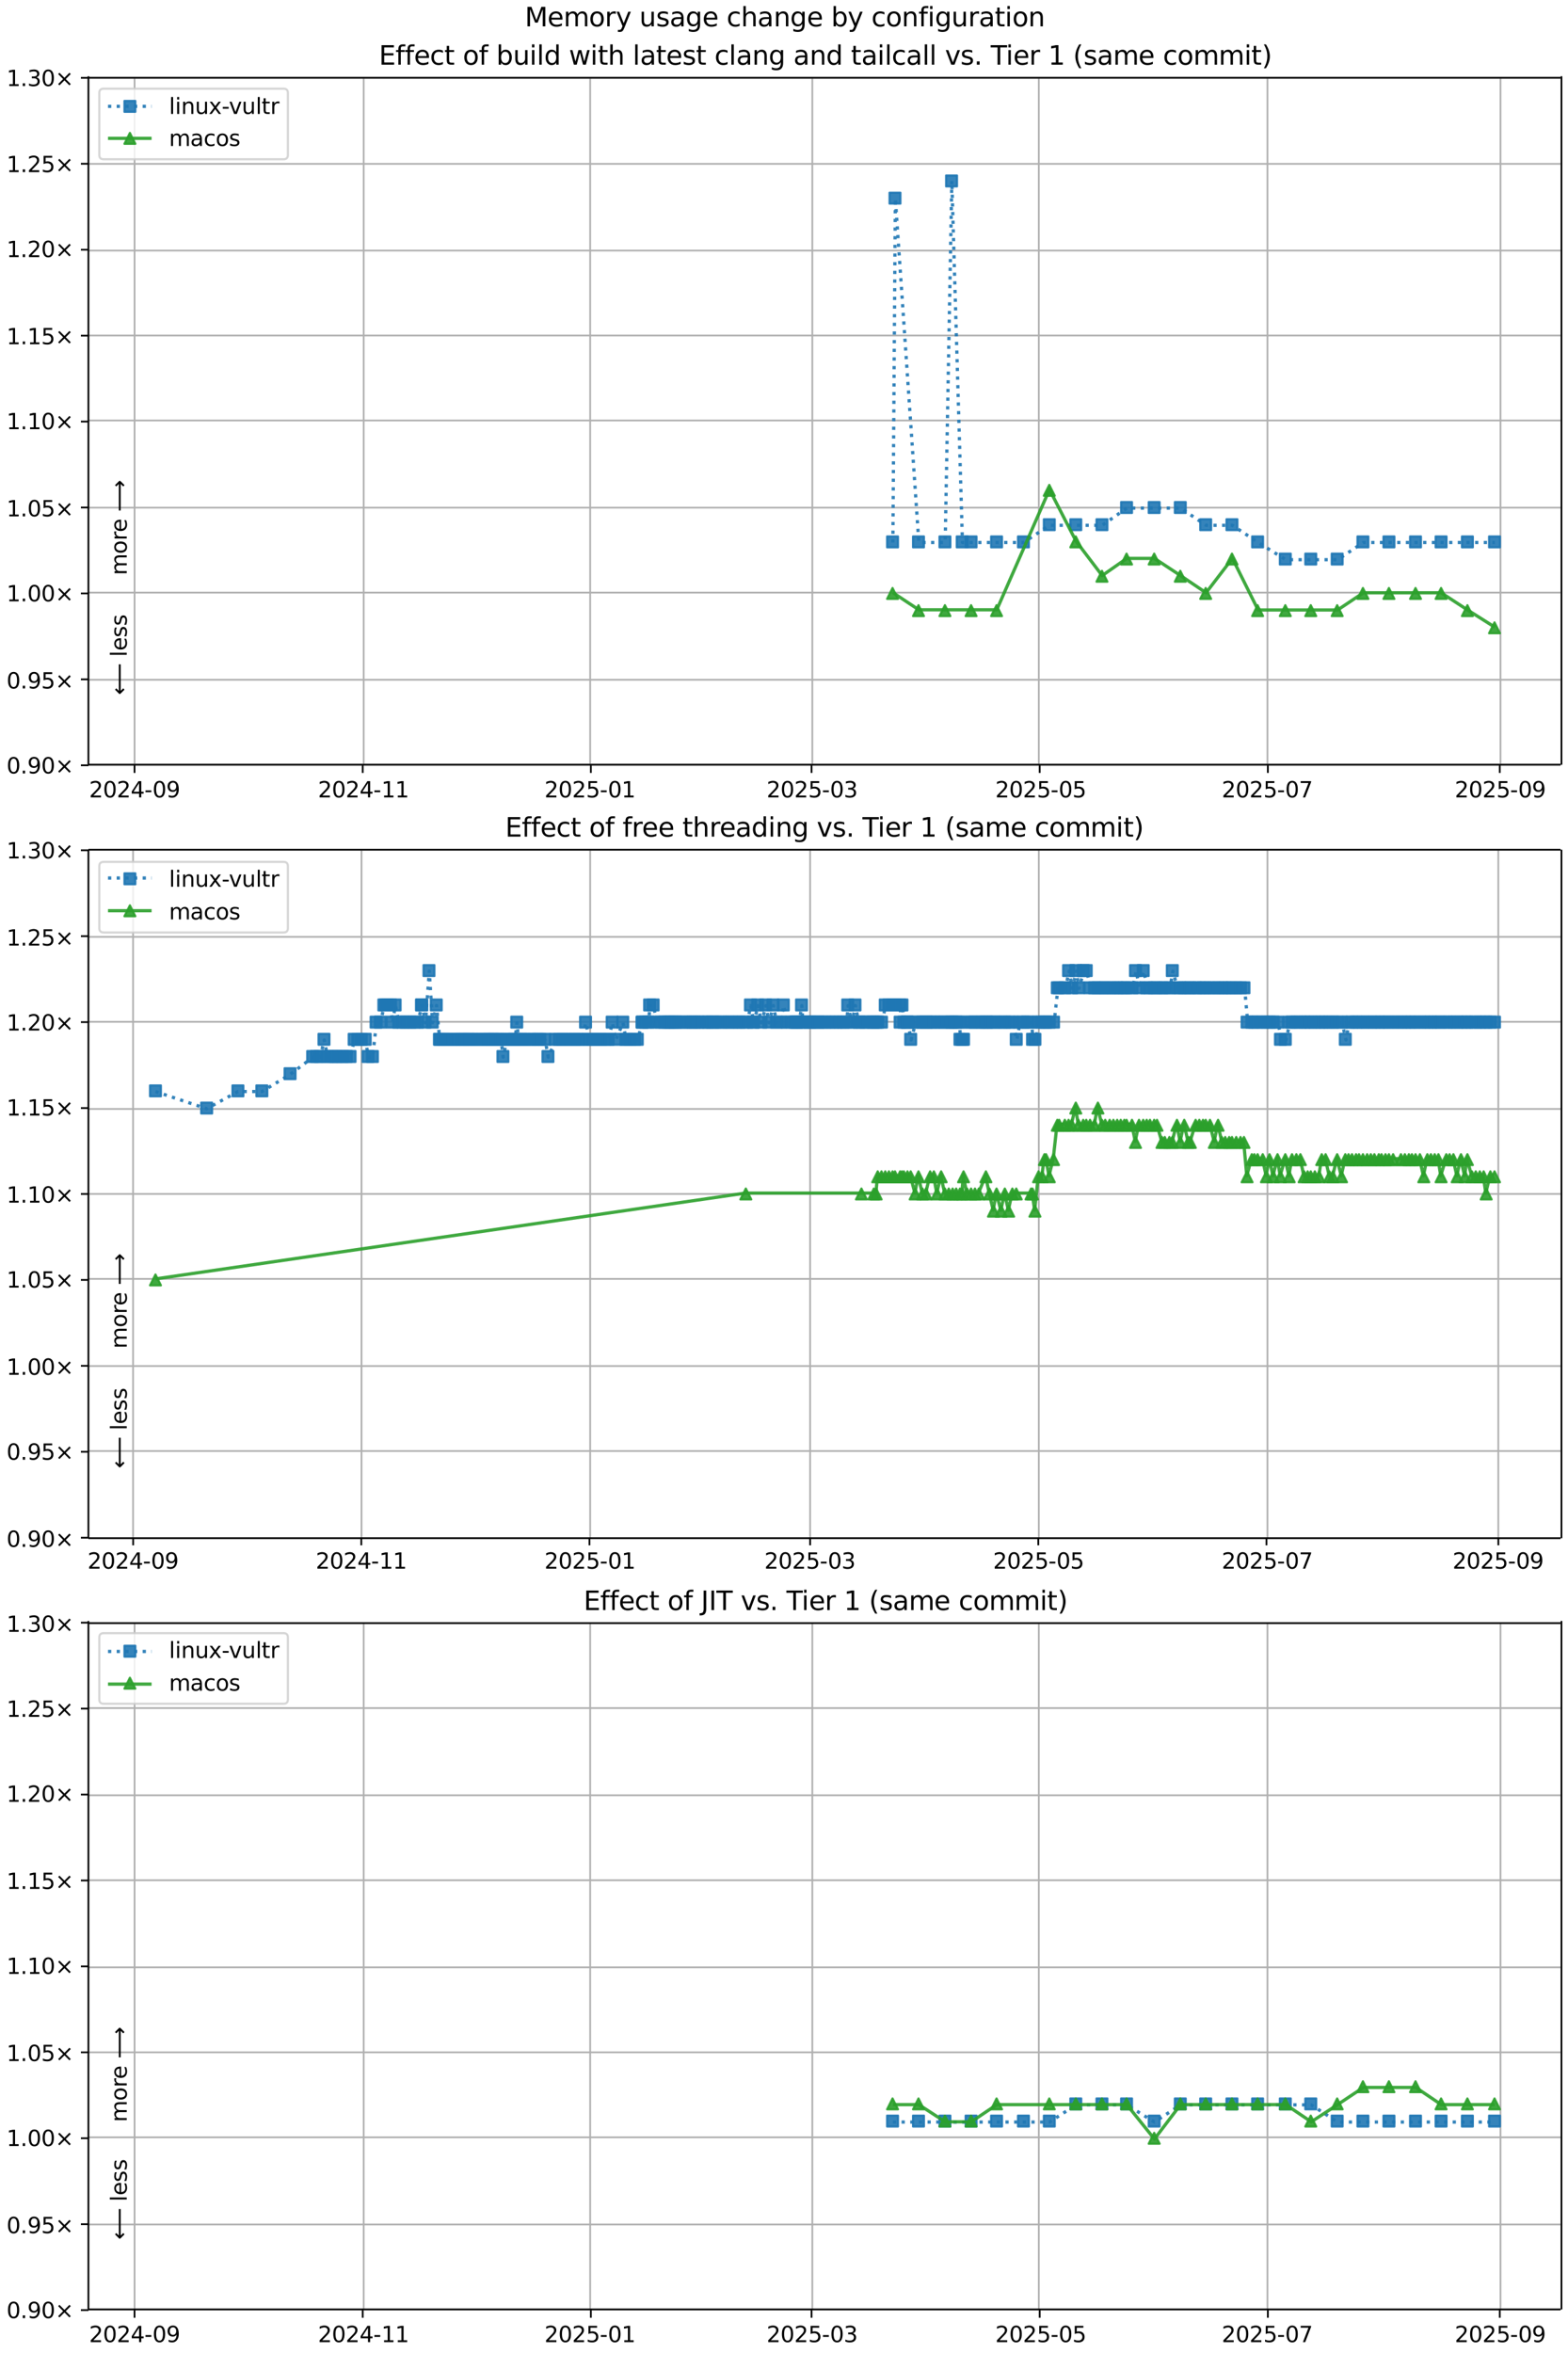 <?xml version="1.0" encoding="UTF-8"?>
<!DOCTYPE svg  PUBLIC '-//W3C//DTD SVG 1.1//EN'  'http://www.w3.org/Graphics/SVG/1.1/DTD/svg11.dtd'>
<svg width="720pt" height="1080pt" version="1.1" viewBox="0 0 720 1080" xmlns="http://www.w3.org/2000/svg" xmlns:xlink="http://www.w3.org/1999/xlink">
<defs>
<style type="text/css">*{stroke-linejoin: round; stroke-linecap: butt}</style>
</defs>
<path d="m0 1080h720v-1080h-720z" fill="#fff"/>
<path d="m40.6 351h676v-316h-676z" fill="#fff"/>
<path d="m61.8 351v-316" clip-path="url(#m)" fill="none" stroke="#b0b0b0" stroke-linecap="square" stroke-width=".8"/>
<defs>
<path id="o" d="m0 0v3.5" stroke="#000" stroke-width=".8"/>
</defs>
<use x="61.781" y="351.265" stroke="#000000" stroke-width=".8" xlink:href="#o"/>
<g transform="translate(40.9 366) scale(.1 -.1)">
<defs>
<path id="d" transform="scale(.016)" d="m1228 531h2203v-531h-2962v531q359 372 979 998 621 627 780 809 303 340 423 576 121 236 121 464 0 372-261 606-261 235-680 235-297 0-627-103-329-103-704-313v638q381 153 712 231 332 78 607 78 725 0 1156-363 431-362 431-968 0-288-108-546-107-257-392-607-78-91-497-524-418-433-1181-1211z"/>
<path id="c" transform="scale(.016)" d="m2034 4250q-487 0-733-480-245-479-245-1442 0-959 245-1439 246-480 733-480 491 0 736 480 246 480 246 1439 0 963-246 1442-245 480-736 480zm0 500q785 0 1199-621 414-620 414-1801 0-1178-414-1799-414-620-1199-620-784 0-1198 620-414 621-414 1799 0 1181 414 1801 414 621 1198 621z"/>
<path id="ad" transform="scale(.016)" d="m2419 4116-1594-2491h1594v2491zm-166 550h794v-3041h666v-525h-666v-1100h-628v1100h-2106v609l1940 2957z"/>
<path id="j" transform="scale(.016)" d="m313 2009h1684v-512h-1684v512z"/>
<path id="y" transform="scale(.016)" d="m703 97v575q238-113 481-172 244-59 479-59 625 0 954 420 330 420 377 1277-181-269-460-413-278-144-615-144-700 0-1108 423-408 424-408 1159 0 718 425 1152 425 435 1131 435 810 0 1236-621 427-620 427-1801 0-1103-524-1761-523-658-1407-658-238 0-482 47-243 47-506 141zm1256 1978q425 0 673 290 249 291 249 798 0 503-249 795-248 292-673 292t-673-292-248-795q0-507 248-798 248-290 673-290z"/>
</defs>
<use xlink:href="#d"/>
<use transform="translate(63.6)" xlink:href="#c"/>
<use transform="translate(127)" xlink:href="#d"/>
<use transform="translate(191)" xlink:href="#ad"/>
<use transform="translate(254)" xlink:href="#j"/>
<use transform="translate(291)" xlink:href="#c"/>
<use transform="translate(354)" xlink:href="#y"/>
</g>
<path d="m167 351v-316" clip-path="url(#m)" fill="none" stroke="#b0b0b0" stroke-linecap="square" stroke-width=".8"/>
<use x="166.548" y="351.265" stroke="#000000" stroke-width=".8" xlink:href="#o"/>
<g transform="translate(146 366) scale(.1 -.1)">
<defs>
<path id="e" transform="scale(.016)" d="m794 531h1031v3560l-1122-225v575l1116 225h631v-4135h1031v-531h-2687v531z"/>
</defs>
<use xlink:href="#d"/>
<use transform="translate(63.6)" xlink:href="#c"/>
<use transform="translate(127)" xlink:href="#d"/>
<use transform="translate(191)" xlink:href="#ad"/>
<use transform="translate(254)" xlink:href="#j"/>
<use transform="translate(291)" xlink:href="#e"/>
<use transform="translate(354)" xlink:href="#e"/>
</g>
<path d="m271 351v-316" clip-path="url(#m)" fill="none" stroke="#b0b0b0" stroke-linecap="square" stroke-width=".8"/>
<use x="271.315" y="351.265" stroke="#000000" stroke-width=".8" xlink:href="#o"/>
<g transform="translate(250 366) scale(.1 -.1)">
<defs>
<path id="f" transform="scale(.016)" d="m691 4666h2478v-532h-1900v-1143q137 47 274 70 138 23 276 23 781 0 1237-428 457-428 457-1159 0-753-469-1171-469-417-1322-417-294 0-599 50-304 50-629 150v635q281-153 581-228t634-75q541 0 856 284 316 284 316 772 0 487-316 771-315 285-856 285-253 0-505-56-251-56-513-175v2344z"/>
</defs>
<use xlink:href="#d"/>
<use transform="translate(63.6)" xlink:href="#c"/>
<use transform="translate(127)" xlink:href="#d"/>
<use transform="translate(191)" xlink:href="#f"/>
<use transform="translate(254)" xlink:href="#j"/>
<use transform="translate(291)" xlink:href="#c"/>
<use transform="translate(354)" xlink:href="#e"/>
</g>
<path d="m373 351v-316" clip-path="url(#m)" fill="none" stroke="#b0b0b0" stroke-linecap="square" stroke-width=".8"/>
<use x="372.646" y="351.265" stroke="#000000" stroke-width=".8" xlink:href="#o"/>
<g transform="translate(352 366) scale(.1 -.1)">
<defs>
<path id="ae" transform="scale(.016)" d="m2597 2516q453-97 707-404 255-306 255-756 0-690-475-1069-475-378-1350-378-293 0-604 58t-642 174v609q262-153 574-231 313-78 654-78 593 0 904 234t311 681q0 413-289 645-289 233-804 233h-544v519h569q465 0 712 186t247 536q0 359-255 551-254 193-729 193-260 0-557-57-297-56-653-174v562q360 100 674 150t592 50q719 0 1137-327 419-326 419-882 0-388-222-655t-631-370z"/>
</defs>
<use xlink:href="#d"/>
<use transform="translate(63.6)" xlink:href="#c"/>
<use transform="translate(127)" xlink:href="#d"/>
<use transform="translate(191)" xlink:href="#f"/>
<use transform="translate(254)" xlink:href="#j"/>
<use transform="translate(291)" xlink:href="#c"/>
<use transform="translate(354)" xlink:href="#ae"/>
</g>
<path d="m477 351v-316" clip-path="url(#m)" fill="none" stroke="#b0b0b0" stroke-linecap="square" stroke-width=".8"/>
<use x="477.413" y="351.265" stroke="#000000" stroke-width=".8" xlink:href="#o"/>
<g transform="translate(457 366) scale(.1 -.1)">
<use xlink:href="#d"/>
<use transform="translate(63.6)" xlink:href="#c"/>
<use transform="translate(127)" xlink:href="#d"/>
<use transform="translate(191)" xlink:href="#f"/>
<use transform="translate(254)" xlink:href="#j"/>
<use transform="translate(291)" xlink:href="#c"/>
<use transform="translate(354)" xlink:href="#f"/>
</g>
<path d="m582 351v-316" clip-path="url(#m)" fill="none" stroke="#b0b0b0" stroke-linecap="square" stroke-width=".8"/>
<use x="582.18" y="351.265" stroke="#000000" stroke-width=".8" xlink:href="#o"/>
<g transform="translate(561 366) scale(.1 -.1)">
<defs>
<path id="al" transform="scale(.016)" d="m525 4666h3e3v-269l-1694-4397h-659l1594 4134h-2241v532z"/>
</defs>
<use xlink:href="#d"/>
<use transform="translate(63.6)" xlink:href="#c"/>
<use transform="translate(127)" xlink:href="#d"/>
<use transform="translate(191)" xlink:href="#f"/>
<use transform="translate(254)" xlink:href="#j"/>
<use transform="translate(291)" xlink:href="#c"/>
<use transform="translate(354)" xlink:href="#al"/>
</g>
<path d="m689 351v-316" clip-path="url(#m)" fill="none" stroke="#b0b0b0" stroke-linecap="square" stroke-width=".8"/>
<use x="688.664" y="351.265" stroke="#000000" stroke-width=".8" xlink:href="#o"/>
<g transform="translate(668 366) scale(.1 -.1)">
<use xlink:href="#d"/>
<use transform="translate(63.6)" xlink:href="#c"/>
<use transform="translate(127)" xlink:href="#d"/>
<use transform="translate(191)" xlink:href="#f"/>
<use transform="translate(254)" xlink:href="#j"/>
<use transform="translate(291)" xlink:href="#c"/>
<use transform="translate(354)" xlink:href="#y"/>
</g>
<path d="m40.6 351h676" clip-path="url(#m)" fill="none" stroke="#b0b0b0" stroke-linecap="square" stroke-width=".8"/>
<defs>
<path id="h" d="m0 0h-3.5" stroke="#000" stroke-width=".8"/>
</defs>
<use x="40.646" y="351.265" stroke="#000000" stroke-width=".8" xlink:href="#h"/>
<g transform="translate(3 355) scale(.1 -.1)">
<defs>
<path id="g" transform="scale(.016)" d="m684 794h660v-794h-660v794z"/>
<path id="i" transform="scale(.016)" d="m4488 3438-1429-1435 1429-1428-372-378-1435 1434-1434-1434-369 378 1425 1428-1425 1435 369 378 1434-1435 1435 1435 372-378z"/>
</defs>
<use xlink:href="#c"/>
<use transform="translate(63.6)" xlink:href="#g"/>
<use transform="translate(95.4)" xlink:href="#y"/>
<use transform="translate(159)" xlink:href="#c"/>
<use transform="translate(223)" xlink:href="#i"/>
</g>
<path d="m40.6 312h676" clip-path="url(#m)" fill="none" stroke="#b0b0b0" stroke-linecap="square" stroke-width=".8"/>
<use x="40.646" y="311.823" stroke="#000000" stroke-width=".8" xlink:href="#h"/>
<g transform="translate(3 316) scale(.1 -.1)">
<use xlink:href="#c"/>
<use transform="translate(63.6)" xlink:href="#g"/>
<use transform="translate(95.4)" xlink:href="#y"/>
<use transform="translate(159)" xlink:href="#f"/>
<use transform="translate(223)" xlink:href="#i"/>
</g>
<path d="m40.6 272h676" clip-path="url(#m)" fill="none" stroke="#b0b0b0" stroke-linecap="square" stroke-width=".8"/>
<use x="40.646" y="272.382" stroke="#000000" stroke-width=".8" xlink:href="#h"/>
<g transform="translate(3 276) scale(.1 -.1)">
<use xlink:href="#e"/>
<use transform="translate(63.6)" xlink:href="#g"/>
<use transform="translate(95.4)" xlink:href="#c"/>
<use transform="translate(159)" xlink:href="#c"/>
<use transform="translate(223)" xlink:href="#i"/>
</g>
<path d="m40.6 233h676" clip-path="url(#m)" fill="none" stroke="#b0b0b0" stroke-linecap="square" stroke-width=".8"/>
<use x="40.646" y="232.94" stroke="#000000" stroke-width=".8" xlink:href="#h"/>
<g transform="translate(3 237) scale(.1 -.1)">
<use xlink:href="#e"/>
<use transform="translate(63.6)" xlink:href="#g"/>
<use transform="translate(95.4)" xlink:href="#c"/>
<use transform="translate(159)" xlink:href="#f"/>
<use transform="translate(223)" xlink:href="#i"/>
</g>
<path d="m40.6 193h676" clip-path="url(#m)" fill="none" stroke="#b0b0b0" stroke-linecap="square" stroke-width=".8"/>
<use x="40.646" y="193.499" stroke="#000000" stroke-width=".8" xlink:href="#h"/>
<g transform="translate(3 197) scale(.1 -.1)">
<use xlink:href="#e"/>
<use transform="translate(63.6)" xlink:href="#g"/>
<use transform="translate(95.4)" xlink:href="#e"/>
<use transform="translate(159)" xlink:href="#c"/>
<use transform="translate(223)" xlink:href="#i"/>
</g>
<path d="m40.6 154h676" clip-path="url(#m)" fill="none" stroke="#b0b0b0" stroke-linecap="square" stroke-width=".8"/>
<use x="40.646" y="154.057" stroke="#000000" stroke-width=".8" xlink:href="#h"/>
<g transform="translate(3 158) scale(.1 -.1)">
<use xlink:href="#e"/>
<use transform="translate(63.6)" xlink:href="#g"/>
<use transform="translate(95.4)" xlink:href="#e"/>
<use transform="translate(159)" xlink:href="#f"/>
<use transform="translate(223)" xlink:href="#i"/>
</g>
<path d="m40.6 115h676" clip-path="url(#m)" fill="none" stroke="#b0b0b0" stroke-linecap="square" stroke-width=".8"/>
<use x="40.646" y="114.616" stroke="#000000" stroke-width=".8" xlink:href="#h"/>
<g transform="translate(3 118) scale(.1 -.1)">
<use xlink:href="#e"/>
<use transform="translate(63.6)" xlink:href="#g"/>
<use transform="translate(95.4)" xlink:href="#d"/>
<use transform="translate(159)" xlink:href="#c"/>
<use transform="translate(223)" xlink:href="#i"/>
</g>
<path d="m40.6 75.2h676" clip-path="url(#m)" fill="none" stroke="#b0b0b0" stroke-linecap="square" stroke-width=".8"/>
<use x="40.646" y="75.174" stroke="#000000" stroke-width=".8" xlink:href="#h"/>
<g transform="translate(3 79) scale(.1 -.1)">
<use xlink:href="#e"/>
<use transform="translate(63.6)" xlink:href="#g"/>
<use transform="translate(95.4)" xlink:href="#d"/>
<use transform="translate(159)" xlink:href="#f"/>
<use transform="translate(223)" xlink:href="#i"/>
</g>
<path d="m40.6 35.7h676" clip-path="url(#m)" fill="none" stroke="#b0b0b0" stroke-linecap="square" stroke-width=".8"/>
<use x="40.646" y="35.733" stroke="#000000" stroke-width=".8" xlink:href="#h"/>
<g transform="translate(3 39.5) scale(.1 -.1)">
<use xlink:href="#e"/>
<use transform="translate(63.6)" xlink:href="#g"/>
<use transform="translate(95.4)" xlink:href="#ae"/>
<use transform="translate(159)" xlink:href="#c"/>
<use transform="translate(223)" xlink:href="#i"/>
</g>
<path d="m410 249 1.12-158 10.8 158h12.1l3.04-166 4.88 166h4.07 11.7 12.3l11.9-7.89h12.2 12l11.3-7.89h12.7 12l11.7 7.89h12.1l11.8 7.89 12.7 7.89h11.7 12.1l11.8-7.89h11.9 12.2 11.7 12.1 12.5" clip-path="url(#m)" fill="none" stroke="#1f77b4" stroke-dasharray="1.5,2.475" stroke-opacity=".9" stroke-width="1.5"/>
<defs>
<path id="a" d="m-2.5 2.5h5v-5h-5z" stroke="#1f77b4" stroke-opacity=".9"/>
</defs>
<g clip-path="url(#m)" fill="#1f77b4" fill-opacity=".9" stroke="#1f77b4" stroke-opacity=".9">
<use x="409.841" y="248.717" xlink:href="#a"/>
<use x="410.963" y="90.951" xlink:href="#a"/>
<use x="421.757" y="248.717" xlink:href="#a"/>
<use x="433.899" y="248.717" xlink:href="#a"/>
<use x="436.942" y="83.062" xlink:href="#a"/>
<use x="441.825" y="248.717" xlink:href="#a"/>
<use x="445.897" y="248.717" xlink:href="#a"/>
<use x="457.604" y="248.717" xlink:href="#a"/>
<use x="469.951" y="248.717" xlink:href="#a"/>
<use x="481.818" y="240.829" xlink:href="#a"/>
<use x="493.988" y="240.829" xlink:href="#a"/>
<use x="505.996" y="240.829" xlink:href="#a"/>
<use x="517.296" y="232.94" xlink:href="#a"/>
<use x="529.979" y="232.94" xlink:href="#a"/>
<use x="541.972" y="232.94" xlink:href="#a"/>
<use x="553.632" y="240.829" xlink:href="#a"/>
<use x="565.689" y="240.829" xlink:href="#a"/>
<use x="577.47" y="248.717" xlink:href="#a"/>
<use x="590.188" y="256.605" xlink:href="#a"/>
<use x="601.877" y="256.605" xlink:href="#a"/>
<use x="614.006" y="256.605" xlink:href="#a"/>
<use x="625.835" y="248.717" xlink:href="#a"/>
<use x="637.771" y="248.717" xlink:href="#a"/>
<use x="649.98" y="248.717" xlink:href="#a"/>
<use x="661.721" y="248.717" xlink:href="#a"/>
<use x="673.801" y="248.717" xlink:href="#a"/>
<use x="686.256" y="248.717" xlink:href="#a"/>
</g>
<path d="m410 272 11.9 7.89h12.1 12 11.7l24.2-55.2 12.2 23.7 12 15.8 11.3-7.89h12.7l12 7.89 11.7 7.89 12.1-15.8 11.8 23.7h12.7 11.7 12.1l11.8-7.89h11.9 12.2 11.7l12.1 7.89 12.5 7.89" clip-path="url(#m)" fill="none" stroke="#2ca02c" stroke-linecap="square" stroke-opacity=".9" stroke-width="1.5"/>
<defs>
<path id="b" d="m0-2.5-2.5 5h5z" stroke="#2ca02c" stroke-opacity=".9"/>
</defs>
<g clip-path="url(#m)" fill="#2ca02c" fill-opacity=".9" stroke="#2ca02c" stroke-opacity=".9">
<use x="409.841" y="272.382" xlink:href="#b"/>
<use x="421.757" y="280.27" xlink:href="#b"/>
<use x="433.899" y="280.27" xlink:href="#b"/>
<use x="445.897" y="280.27" xlink:href="#b"/>
<use x="457.604" y="280.27" xlink:href="#b"/>
<use x="481.818" y="225.052" xlink:href="#b"/>
<use x="493.988" y="248.717" xlink:href="#b"/>
<use x="505.996" y="264.493" xlink:href="#b"/>
<use x="517.296" y="256.605" xlink:href="#b"/>
<use x="529.979" y="256.605" xlink:href="#b"/>
<use x="541.972" y="264.493" xlink:href="#b"/>
<use x="553.632" y="272.382" xlink:href="#b"/>
<use x="565.689" y="256.605" xlink:href="#b"/>
<use x="577.47" y="280.27" xlink:href="#b"/>
<use x="590.188" y="280.27" xlink:href="#b"/>
<use x="601.877" y="280.27" xlink:href="#b"/>
<use x="614.006" y="280.27" xlink:href="#b"/>
<use x="625.835" y="272.382" xlink:href="#b"/>
<use x="637.771" y="272.382" xlink:href="#b"/>
<use x="649.98" y="272.382" xlink:href="#b"/>
<use x="661.721" y="272.382" xlink:href="#b"/>
<use x="673.801" y="280.27" xlink:href="#b"/>
<use x="686.256" y="288.158" xlink:href="#b"/>
</g>
<path d="m40.6 351v-316" fill="none" stroke="#000" stroke-linecap="square" stroke-width=".8"/>
<path d="m717 351v-316" fill="none" stroke="#000" stroke-linecap="square" stroke-width=".8"/>
<path d="m40.6 351h676" fill="none" stroke="#000" stroke-linecap="square" stroke-width=".8"/>
<path d="m40.6 35.7h676" fill="none" stroke="#000" stroke-linecap="square" stroke-width=".8"/>
<g clip-path="url(#m)">
<g transform="translate(58.2 264) rotate(-90) scale(.1 -.1)">
<defs>
<path id="q" transform="scale(.016)" d="m3328 2828q216 388 516 572t706 184q547 0 844-383 297-382 297-1088v-2113h-578v2094q0 503-179 746-178 244-543 244-447 0-707-297-259-296-259-809v-1978h-578v2094q0 506-178 748t-550 242q-441 0-701-298-259-298-259-808v-1978h-578v3500h578v-544q197 322 472 475t653 153q382 0 649-194 267-193 395-562z"/>
<path id="s" transform="scale(.016)" d="m1959 3097q-462 0-731-361t-269-989 267-989q268-361 733-361 460 0 728 362 269 363 269 988 0 622-269 986-268 364-728 364zm0 487q750 0 1178-488 429-487 429-1349 0-859-429-1349-428-489-1178-489-753 0-1180 489-426 490-426 1349 0 862 426 1349 427 488 1180 488z"/>
<path id="w" transform="scale(.016)" d="m2631 2963q-97 56-211 82-114 27-251 27-488 0-749-317t-261-911v-1844h-578v3500h578v-544q182 319 472 473 291 155 707 155 59 0 131-8 72-7 159-23l3-590z"/>
<path id="n" transform="scale(.016)" d="m3597 1894v-281h-2644q38-594 358-905t892-311q331 0 642 81t618 244v-544q-310-131-635-200t-659-69q-838 0-1327 487-489 488-489 1320 0 859 464 1363 464 505 1252 505 706 0 1117-455 411-454 411-1235zm-575 169q-6 471-264 752-258 282-683 282-481 0-770-272t-333-766l2050 4z"/>
<path id="ao" transform="scale(.016)" d="m8863 2147v-281l-1229-1228-375 375 729 728h-7622v531h7622l-729 728 375 375 1229-1228z"/>
</defs>
<use xlink:href="#q"/>
<use transform="translate(97.4)" xlink:href="#s"/>
<use transform="translate(159)" xlink:href="#w"/>
<use transform="translate(197)" xlink:href="#n"/>
<use transform="translate(259)" xlink:href="#DejaVuSans-20"/>
<use transform="translate(291)" xlink:href="#ao"/>
</g>
</g>
<g clip-path="url(#m)">
<g transform="translate(58.2 319) rotate(-90) scale(.1 -.1)">
<defs>
<path id="ap" transform="scale(.016)" d="m313 1866v281l1228 1228 375-375-728-728h7621v-531h-7621l728-728-375-375-1228 1228z"/>
<path id="t" transform="scale(.016)" d="m603 4863h575v-4863h-575v4863z"/>
<path id="p" transform="scale(.016)" d="m2834 3397v-544q-243 125-506 187-262 63-544 63-428 0-642-131t-214-394q0-200 153-314t616-217l197-44q612-131 870-370t258-667q0-488-386-773-386-284-1061-284-281 0-586 55t-642 164v594q319-166 628-249 309-82 613-82 406 0 624 139 219 139 219 392 0 234-158 359-157 125-692 241l-200 47q-534 112-772 345-237 233-237 639 0 494 350 762 350 269 994 269 318 0 599-47 282-46 519-140z"/>
</defs>
<use xlink:href="#ap"/>
<use transform="translate(143)" xlink:href="#DejaVuSans-20"/>
<use transform="translate(175)" xlink:href="#t"/>
<use transform="translate(203)" xlink:href="#n"/>
<use transform="translate(264)" xlink:href="#p"/>
<use transform="translate(317)" xlink:href="#p"/>
</g>
</g>
<g transform="translate(174 29.7) scale(.12 -.12)">
<defs>
<path id="ak" transform="scale(.016)" d="m628 4666h2950v-532h-2319v-1381h2222v-531h-2222v-1691h2375v-531h-3006v4666z"/>
<path id="z" transform="scale(.016)" d="m2375 4863v-479h-550q-309 0-430-125-120-125-120-450v-309h947v-447h-947v-3053h-578v3053h-550v447h550v244q0 584 272 851 272 268 862 268h544z"/>
<path id="x" transform="scale(.016)" d="m3122 3366v-538q-244 135-489 202t-495 67q-560 0-870-355-309-354-309-995t309-996q310-354 870-354 250 0 495 67t489 202v-532q-241-112-499-168-257-57-548-57-791 0-1257 497-465 497-465 1341 0 856 470 1346 471 491 1290 491 265 0 518-55 253-54 491-163z"/>
<path id="r" transform="scale(.016)" d="m1172 4494v-994h1184v-447h-1184v-1900q0-428 117-550t477-122h590v-481h-590q-666 0-919 248-253 249-253 905v1900h-422v447h422v994h578z"/>
<path id="ar" transform="scale(.016)" d="m3116 1747q0 634-261 995t-717 361q-457 0-718-361t-261-995 261-995 718-361q456 0 717 361t261 995zm-1957 1222q182 312 458 463 277 152 661 152 638 0 1036-506 399-506 399-1331t-399-1332q-398-506-1036-506-384 0-661 152-276 152-458 464v-525h-578v4863h578v-1894z"/>
<path id="aa" transform="scale(.016)" d="m544 1381v2119h575v-2097q0-497 193-746 194-248 582-248 465 0 735 297 271 297 271 810v1984h575v-3500h-575v538q-209-319-486-474-276-155-642-155-603 0-916 375-312 375-312 1097zm1447 2203z"/>
<path id="u" transform="scale(.016)" d="m603 3500h575v-3500h-575v3500zm0 1363h575v-729h-575v729z"/>
<path id="aj" transform="scale(.016)" d="m2906 2969v1894h575v-4863h-575v525q-181-312-458-464-276-152-664-152-634 0-1033 506-398 507-398 1332t398 1331q399 506 1033 506 388 0 664-152 277-151 458-463zm-1959-1222q0-634 261-995t717-361 718 361q263 361 263 995t-263 995q-262 361-718 361t-717-361-261-995z"/>
<path id="as" transform="scale(.016)" d="m269 3500h575l719-2731 715 2731h678l719-2731 716 2731h575l-916-3500h-678l-753 2869-756-2869h-679l-915 3500z"/>
<path id="ai" transform="scale(.016)" d="m3513 2113v-2113h-575v2094q0 497-194 743-194 247-581 247-466 0-735-297-269-296-269-809v-1978h-578v4863h578v-1907q207 316 486 472 280 156 646 156 603 0 912-373 310-373 310-1098z"/>
<path id="v" transform="scale(.016)" d="m2194 1759q-697 0-966-159t-269-544q0-306 202-486 202-179 548-179 479 0 768 339t289 901v128h-572zm1147 238v-2e3h-575v531q-197-318-491-470t-719-152q-537 0-855 302-317 302-317 808 0 590 395 890 396 300 1180 300h807v57q0 397-261 614t-733 217q-300 0-585-72-284-72-546-216v532q315 122 612 182 297 61 578 61 760 0 1135-394 375-393 375-1193z"/>
<path id="ab" transform="scale(.016)" d="m3513 2113v-2113h-575v2094q0 497-194 743-194 247-581 247-466 0-735-297-269-296-269-809v-1978h-578v3500h578v-544q207 316 486 472 280 156 646 156 603 0 912-373 310-373 310-1098z"/>
<path id="af" transform="scale(.016)" d="m2906 1791q0 625-258 968-257 344-723 344-462 0-720-344-258-343-258-968 0-622 258-966t720-344q466 0 723 344 258 344 258 966zm575-1357q0-893-397-1329-396-436-1215-436-303 0-572 45t-522 139v559q253-137 500-202 247-66 503-66 566 0 847 295t281 892v285q-178-310-456-463t-666-153q-643 0-1037 490-394 491-394 1301 0 812 394 1302 394 491 1037 491 388 0 666-153t456-462v531h575v-3066z"/>
<path id="ac" transform="scale(.016)" d="m191 3500h609l1094-2937 1094 2937h609l-1313-3500h-781l-1312 3500z"/>
<path id="ag" transform="scale(.016)" d="m-19 4666h3947v-532h-1656v-4134h-634v4134h-1657v532z"/>
<path id="an" transform="scale(.016)" d="m1984 4856q-418-718-622-1422-203-703-203-1425 0-721 205-1429t620-1424h-500q-468 735-701 1444t-233 1409q0 697 231 1403 232 707 703 1444h500z"/>
<path id="am" transform="scale(.016)" d="m513 4856h500q468-737 701-1444 233-706 233-1403 0-700-233-1409t-701-1444h-500q415 716 620 1424t205 1429q0 722-205 1425-205 704-620 1422z"/>
</defs>
<use xlink:href="#ak"/>
<use transform="translate(63.2)" xlink:href="#z"/>
<use transform="translate(98.4)" xlink:href="#z"/>
<use transform="translate(134)" xlink:href="#n"/>
<use transform="translate(195)" xlink:href="#x"/>
<use transform="translate(250)" xlink:href="#r"/>
<use transform="translate(289)" xlink:href="#DejaVuSans-20"/>
<use transform="translate(321)" xlink:href="#s"/>
<use transform="translate(382)" xlink:href="#z"/>
<use transform="translate(417)" xlink:href="#DejaVuSans-20"/>
<use transform="translate(449)" xlink:href="#ar"/>
<use transform="translate(513)" xlink:href="#aa"/>
<use transform="translate(576)" xlink:href="#u"/>
<use transform="translate(604)" xlink:href="#t"/>
<use transform="translate(632)" xlink:href="#aj"/>
<use transform="translate(695)" xlink:href="#DejaVuSans-20"/>
<use transform="translate(727)" xlink:href="#as"/>
<use transform="translate(809)" xlink:href="#u"/>
<use transform="translate(837)" xlink:href="#r"/>
<use transform="translate(876)" xlink:href="#ai"/>
<use transform="translate(939)" xlink:href="#DejaVuSans-20"/>
<use transform="translate(971)" xlink:href="#t"/>
<use transform="translate(999)" xlink:href="#v"/>
<use transform="translate(1060)" xlink:href="#r"/>
<use transform="translate(1099)" xlink:href="#n"/>
<use transform="translate(1161)" xlink:href="#p"/>
<use transform="translate(1213)" xlink:href="#r"/>
<use transform="translate(1252)" xlink:href="#DejaVuSans-20"/>
<use transform="translate(1284)" xlink:href="#x"/>
<use transform="translate(1339)" xlink:href="#t"/>
<use transform="translate(1367)" xlink:href="#v"/>
<use transform="translate(1428)" xlink:href="#ab"/>
<use transform="translate(1491)" xlink:href="#af"/>
<use transform="translate(1555)" xlink:href="#DejaVuSans-20"/>
<use transform="translate(1586)" xlink:href="#v"/>
<use transform="translate(1648)" xlink:href="#ab"/>
<use transform="translate(1711)" xlink:href="#aj"/>
<use transform="translate(1775)" xlink:href="#DejaVuSans-20"/>
<use transform="translate(1806)" xlink:href="#r"/>
<use transform="translate(1846)" xlink:href="#v"/>
<use transform="translate(1907)" xlink:href="#u"/>
<use transform="translate(1935)" xlink:href="#t"/>
<use transform="translate(1962)" xlink:href="#x"/>
<use transform="translate(2017)" xlink:href="#v"/>
<use transform="translate(2079)" xlink:href="#t"/>
<use transform="translate(2106)" xlink:href="#t"/>
<use transform="translate(2134)" xlink:href="#DejaVuSans-20"/>
<use transform="translate(2166)" xlink:href="#ac"/>
<use transform="translate(2225)" xlink:href="#p"/>
<use transform="translate(2277)" xlink:href="#g"/>
<use transform="translate(2309)" xlink:href="#DejaVuSans-20"/>
<use transform="translate(2341)" xlink:href="#ag"/>
<use transform="translate(2399)" xlink:href="#u"/>
<use transform="translate(2427)" xlink:href="#n"/>
<use transform="translate(2488)" xlink:href="#w"/>
<use transform="translate(2529)" xlink:href="#DejaVuSans-20"/>
<use transform="translate(2561)" xlink:href="#e"/>
<use transform="translate(2625)" xlink:href="#DejaVuSans-20"/>
<use transform="translate(2656)" xlink:href="#an"/>
<use transform="translate(2696)" xlink:href="#p"/>
<use transform="translate(2748)" xlink:href="#v"/>
<use transform="translate(2809)" xlink:href="#q"/>
<use transform="translate(2906)" xlink:href="#n"/>
<use transform="translate(2968)" xlink:href="#DejaVuSans-20"/>
<use transform="translate(3e3)" xlink:href="#x"/>
<use transform="translate(3055)" xlink:href="#s"/>
<use transform="translate(3116)" xlink:href="#q"/>
<use transform="translate(3213)" xlink:href="#q"/>
<use transform="translate(3311)" xlink:href="#u"/>
<use transform="translate(3338)" xlink:href="#r"/>
<use transform="translate(3378)" xlink:href="#am"/>
</g>
<path d="m47.6 73.1h82.6q2 0 2-2v-28.4q0-2-2-2h-82.6q-2 0-2 2v28.4q0 2 2 2z" fill="#fff" opacity=".8" stroke="#ccc"/>
<path d="m49.6 48.8h10 10" fill="none" stroke="#1f77b4" stroke-dasharray="1.5,2.475" stroke-opacity=".9" stroke-width="1.5"/>
<use x="59.646" y="48.831" fill="#1f77b4" fill-opacity=".9" stroke="#1f77b4" stroke-opacity=".9" xlink:href="#a"/>
<g transform="translate(77.6 52.3) scale(.1 -.1)">
<defs>
<path id="ah" transform="scale(.016)" d="m3513 3500-1266-1703 1331-1797h-678l-1019 1375-1018-1375h-679l1360 1831-1244 1669h678l928-1247 928 1247h679z"/>
</defs>
<use xlink:href="#t"/>
<use transform="translate(27.8)" xlink:href="#u"/>
<use transform="translate(55.6)" xlink:href="#ab"/>
<use transform="translate(119)" xlink:href="#aa"/>
<use transform="translate(182)" xlink:href="#ah"/>
<use transform="translate(242)" xlink:href="#j"/>
<use transform="translate(275)" xlink:href="#ac"/>
<use transform="translate(334)" xlink:href="#aa"/>
<use transform="translate(398)" xlink:href="#t"/>
<use transform="translate(425)" xlink:href="#r"/>
<use transform="translate(465)" xlink:href="#w"/>
</g>
<path d="m49.6 63.5h10 10" fill="none" stroke="#2ca02c" stroke-linecap="square" stroke-opacity=".9" stroke-width="1.5"/>
<use x="59.646" y="63.509" fill="#2ca02c" fill-opacity=".9" stroke="#2ca02c" stroke-opacity=".9" xlink:href="#b"/>
<g transform="translate(77.6 67) scale(.1 -.1)">
<use xlink:href="#q"/>
<use transform="translate(97.4)" xlink:href="#v"/>
<use transform="translate(159)" xlink:href="#x"/>
<use transform="translate(214)" xlink:href="#s"/>
<use transform="translate(275)" xlink:href="#p"/>
</g>
<path d="m40.6 706h676v-316h-676z" fill="#fff"/>
<path d="m61.1 706v-316" clip-path="url(#l)" fill="none" stroke="#b0b0b0" stroke-linecap="square" stroke-width=".8"/>
<use x="61.137" y="705.793" stroke="#000000" stroke-width=".8" xlink:href="#o"/>
<g transform="translate(40.2 720) scale(.1 -.1)">
<use xlink:href="#d"/>
<use transform="translate(63.6)" xlink:href="#c"/>
<use transform="translate(127)" xlink:href="#d"/>
<use transform="translate(191)" xlink:href="#ad"/>
<use transform="translate(254)" xlink:href="#j"/>
<use transform="translate(291)" xlink:href="#c"/>
<use transform="translate(354)" xlink:href="#y"/>
</g>
<path d="m166 706v-316" clip-path="url(#l)" fill="none" stroke="#b0b0b0" stroke-linecap="square" stroke-width=".8"/>
<use x="165.904" y="705.793" stroke="#000000" stroke-width=".8" xlink:href="#o"/>
<g transform="translate(145 720) scale(.1 -.1)">
<use xlink:href="#d"/>
<use transform="translate(63.6)" xlink:href="#c"/>
<use transform="translate(127)" xlink:href="#d"/>
<use transform="translate(191)" xlink:href="#ad"/>
<use transform="translate(254)" xlink:href="#j"/>
<use transform="translate(291)" xlink:href="#e"/>
<use transform="translate(354)" xlink:href="#e"/>
</g>
<path d="m271 706v-316" clip-path="url(#l)" fill="none" stroke="#b0b0b0" stroke-linecap="square" stroke-width=".8"/>
<use x="270.671" y="705.793" stroke="#000000" stroke-width=".8" xlink:href="#o"/>
<g transform="translate(250 720) scale(.1 -.1)">
<use xlink:href="#d"/>
<use transform="translate(63.6)" xlink:href="#c"/>
<use transform="translate(127)" xlink:href="#d"/>
<use transform="translate(191)" xlink:href="#f"/>
<use transform="translate(254)" xlink:href="#j"/>
<use transform="translate(291)" xlink:href="#c"/>
<use transform="translate(354)" xlink:href="#e"/>
</g>
<path d="m372 706v-316" clip-path="url(#l)" fill="none" stroke="#b0b0b0" stroke-linecap="square" stroke-width=".8"/>
<use x="372.002" y="705.793" stroke="#000000" stroke-width=".8" xlink:href="#o"/>
<g transform="translate(351 720) scale(.1 -.1)">
<use xlink:href="#d"/>
<use transform="translate(63.6)" xlink:href="#c"/>
<use transform="translate(127)" xlink:href="#d"/>
<use transform="translate(191)" xlink:href="#f"/>
<use transform="translate(254)" xlink:href="#j"/>
<use transform="translate(291)" xlink:href="#c"/>
<use transform="translate(354)" xlink:href="#ae"/>
</g>
<path d="m477 706v-316" clip-path="url(#l)" fill="none" stroke="#b0b0b0" stroke-linecap="square" stroke-width=".8"/>
<use x="476.769" y="705.793" stroke="#000000" stroke-width=".8" xlink:href="#o"/>
<g transform="translate(456 720) scale(.1 -.1)">
<use xlink:href="#d"/>
<use transform="translate(63.6)" xlink:href="#c"/>
<use transform="translate(127)" xlink:href="#d"/>
<use transform="translate(191)" xlink:href="#f"/>
<use transform="translate(254)" xlink:href="#j"/>
<use transform="translate(291)" xlink:href="#c"/>
<use transform="translate(354)" xlink:href="#f"/>
</g>
<path d="m582 706v-316" clip-path="url(#l)" fill="none" stroke="#b0b0b0" stroke-linecap="square" stroke-width=".8"/>
<use x="581.536" y="705.793" stroke="#000000" stroke-width=".8" xlink:href="#o"/>
<g transform="translate(561 720) scale(.1 -.1)">
<use xlink:href="#d"/>
<use transform="translate(63.6)" xlink:href="#c"/>
<use transform="translate(127)" xlink:href="#d"/>
<use transform="translate(191)" xlink:href="#f"/>
<use transform="translate(254)" xlink:href="#j"/>
<use transform="translate(291)" xlink:href="#c"/>
<use transform="translate(354)" xlink:href="#al"/>
</g>
<path d="m688 706v-316" clip-path="url(#l)" fill="none" stroke="#b0b0b0" stroke-linecap="square" stroke-width=".8"/>
<use x="688.02" y="705.793" stroke="#000000" stroke-width=".8" xlink:href="#o"/>
<g transform="translate(667 720) scale(.1 -.1)">
<use xlink:href="#d"/>
<use transform="translate(63.6)" xlink:href="#c"/>
<use transform="translate(127)" xlink:href="#d"/>
<use transform="translate(191)" xlink:href="#f"/>
<use transform="translate(254)" xlink:href="#j"/>
<use transform="translate(291)" xlink:href="#c"/>
<use transform="translate(354)" xlink:href="#y"/>
</g>
<path d="m40.6 706h676" clip-path="url(#l)" fill="none" stroke="#b0b0b0" stroke-linecap="square" stroke-width=".8"/>
<use x="40.646" y="705.793" stroke="#000000" stroke-width=".8" xlink:href="#h"/>
<g transform="translate(3 710) scale(.1 -.1)">
<use xlink:href="#c"/>
<use transform="translate(63.6)" xlink:href="#g"/>
<use transform="translate(95.4)" xlink:href="#y"/>
<use transform="translate(159)" xlink:href="#c"/>
<use transform="translate(223)" xlink:href="#i"/>
</g>
<path d="m40.6 666h676" clip-path="url(#l)" fill="none" stroke="#b0b0b0" stroke-linecap="square" stroke-width=".8"/>
<use x="40.646" y="666.352" stroke="#000000" stroke-width=".8" xlink:href="#h"/>
<g transform="translate(3 670) scale(.1 -.1)">
<use xlink:href="#c"/>
<use transform="translate(63.6)" xlink:href="#g"/>
<use transform="translate(95.4)" xlink:href="#y"/>
<use transform="translate(159)" xlink:href="#f"/>
<use transform="translate(223)" xlink:href="#i"/>
</g>
<path d="m40.6 627h676" clip-path="url(#l)" fill="none" stroke="#b0b0b0" stroke-linecap="square" stroke-width=".8"/>
<use x="40.646" y="626.91" stroke="#000000" stroke-width=".8" xlink:href="#h"/>
<g transform="translate(3 631) scale(.1 -.1)">
<use xlink:href="#e"/>
<use transform="translate(63.6)" xlink:href="#g"/>
<use transform="translate(95.4)" xlink:href="#c"/>
<use transform="translate(159)" xlink:href="#c"/>
<use transform="translate(223)" xlink:href="#i"/>
</g>
<path d="m40.6 587h676" clip-path="url(#l)" fill="none" stroke="#b0b0b0" stroke-linecap="square" stroke-width=".8"/>
<use x="40.646" y="587.469" stroke="#000000" stroke-width=".8" xlink:href="#h"/>
<g transform="translate(3 591) scale(.1 -.1)">
<use xlink:href="#e"/>
<use transform="translate(63.6)" xlink:href="#g"/>
<use transform="translate(95.4)" xlink:href="#c"/>
<use transform="translate(159)" xlink:href="#f"/>
<use transform="translate(223)" xlink:href="#i"/>
</g>
<path d="m40.6 548h676" clip-path="url(#l)" fill="none" stroke="#b0b0b0" stroke-linecap="square" stroke-width=".8"/>
<use x="40.646" y="548.027" stroke="#000000" stroke-width=".8" xlink:href="#h"/>
<g transform="translate(3 552) scale(.1 -.1)">
<use xlink:href="#e"/>
<use transform="translate(63.6)" xlink:href="#g"/>
<use transform="translate(95.4)" xlink:href="#e"/>
<use transform="translate(159)" xlink:href="#c"/>
<use transform="translate(223)" xlink:href="#i"/>
</g>
<path d="m40.6 509h676" clip-path="url(#l)" fill="none" stroke="#b0b0b0" stroke-linecap="square" stroke-width=".8"/>
<use x="40.646" y="508.586" stroke="#000000" stroke-width=".8" xlink:href="#h"/>
<g transform="translate(3 512) scale(.1 -.1)">
<use xlink:href="#e"/>
<use transform="translate(63.6)" xlink:href="#g"/>
<use transform="translate(95.4)" xlink:href="#e"/>
<use transform="translate(159)" xlink:href="#f"/>
<use transform="translate(223)" xlink:href="#i"/>
</g>
<path d="m40.6 469h676" clip-path="url(#l)" fill="none" stroke="#b0b0b0" stroke-linecap="square" stroke-width=".8"/>
<use x="40.646" y="469.144" stroke="#000000" stroke-width=".8" xlink:href="#h"/>
<g transform="translate(3 473) scale(.1 -.1)">
<use xlink:href="#e"/>
<use transform="translate(63.6)" xlink:href="#g"/>
<use transform="translate(95.4)" xlink:href="#d"/>
<use transform="translate(159)" xlink:href="#c"/>
<use transform="translate(223)" xlink:href="#i"/>
</g>
<path d="m40.6 430h676" clip-path="url(#l)" fill="none" stroke="#b0b0b0" stroke-linecap="square" stroke-width=".8"/>
<use x="40.646" y="429.703" stroke="#000000" stroke-width=".8" xlink:href="#h"/>
<g transform="translate(3 434) scale(.1 -.1)">
<use xlink:href="#e"/>
<use transform="translate(63.6)" xlink:href="#g"/>
<use transform="translate(95.4)" xlink:href="#d"/>
<use transform="translate(159)" xlink:href="#f"/>
<use transform="translate(223)" xlink:href="#i"/>
</g>
<path d="m40.6 390h676" clip-path="url(#l)" fill="none" stroke="#b0b0b0" stroke-linecap="square" stroke-width=".8"/>
<use x="40.646" y="390.261" stroke="#000000" stroke-width=".8" xlink:href="#h"/>
<g transform="translate(3 394) scale(.1 -.1)">
<use xlink:href="#e"/>
<use transform="translate(63.6)" xlink:href="#g"/>
<use transform="translate(95.4)" xlink:href="#ae"/>
<use transform="translate(159)" xlink:href="#c"/>
<use transform="translate(223)" xlink:href="#i"/>
</g>
<g stroke="#1f77b4" stroke-opacity=".9">
<path d="m71.4 501 23.5 7.89 14.4-7.89h11l13-7.89 10.4-7.89h3.37l1.82-7.89 1.58 7.89h10.4l1.88-7.89h5.08l1.29 7.89h2.02l1.68-15.8h1.94l1.62-7.89h3.02l0.773 7.89 1.39-7.89 1.63 7.89h8.69l1.79-7.89h0.13l1.56 7.89 1.75-23.7 1.51 23.7 1.83-7.89 1.46 15.8h28.2l0.917 7.89 1.7-7.89h3.78l0.863-7.89 0.747 7.89h12.2l1.43 7.89 3.39-7.89h12.2l1.63-7.89 1.75 7.89h8.63l1.84-7.89 1.58 7.89 3.3-7.89 1.44 7.89h5.23l2.17-7.89h2.95l0.53-7.89h1.63l1.66 7.89h41.4l1.66-7.89 1.41 7.89 1.9-7.89 1.55 7.89 2.08-7.89 1.43 7.89 1.98-7.89 1.57 7.89h1.88l1.28-7.89 1.72 7.89h5.38l1.26-7.89 0.503 7.89h20.1l0.649-7.89 1.73 7.89 1.61-7.89 1.58 7.89h10.6l1.73-7.89h6.71l0.11 7.89 0.862-7.89 0.879 7.89h1.65l1.47 7.89 2.07-7.89h20.2l0.411 7.89h1.64l1.63-7.89h20.8l1.77 7.89 1.49-7.89h5.31l0.68 7.89h1.11l1.67-7.89h6.88l1.74-15.8h3.44l1.73-7.89 1.43 7.89 1.88-7.89 1.22 7.89 2.18-7.89h1.39l1.74 7.89h19.3l1.62-7.89 1.62 7.89 1.93-7.89 1.59 7.89h10.4l1.34-7.89 2.14 7.89h30.8l1.43 15.8h14l1.35 7.89h2.22l1.78-7.89h24l1.75 7.89 1.47-7.89h67" clip-path="url(#l)" fill="none" stroke-dasharray="1.5,2.475" stroke-width="1.5"/>
<g clip-path="url(#l)" fill="#1f77b4" fill-opacity=".9">
<use x="71.389" y="500.697" xlink:href="#a"/>
<use x="94.888" y="508.586" xlink:href="#a"/>
<use x="109.246" y="500.697" xlink:href="#a"/>
<use x="120.244" y="500.697" xlink:href="#a"/>
<use x="133.197" y="492.809" xlink:href="#a"/>
<use x="143.583" y="484.921" xlink:href="#a"/>
<use x="145.279" y="484.921" xlink:href="#a"/>
<use x="146.95" y="484.921" xlink:href="#a"/>
<use x="148.774" y="477.032" xlink:href="#a"/>
<use x="150.354" y="484.921" xlink:href="#a"/>
<use x="152.269" y="484.921" xlink:href="#a"/>
<use x="154.014" y="484.921" xlink:href="#a"/>
<use x="155.331" y="484.921" xlink:href="#a"/>
<use x="157.293" y="484.921" xlink:href="#a"/>
<use x="159.029" y="484.921" xlink:href="#a"/>
<use x="160.743" y="484.921" xlink:href="#a"/>
<use x="162.628" y="477.032" xlink:href="#a"/>
<use x="164.345" y="477.032" xlink:href="#a"/>
<use x="165.886" y="477.032" xlink:href="#a"/>
<use x="167.706" y="477.032" xlink:href="#a"/>
<use x="168.994" y="484.921" xlink:href="#a"/>
<use x="171.012" y="484.921" xlink:href="#a"/>
<use x="172.688" y="469.144" xlink:href="#a"/>
<use x="174.627" y="469.144" xlink:href="#a"/>
<use x="176.249" y="461.256" xlink:href="#a"/>
<use x="177.125" y="461.256" xlink:href="#a"/>
<use x="178.002" y="461.256" xlink:href="#a"/>
<use x="179.272" y="461.256" xlink:href="#a"/>
<use x="180.044" y="469.144" xlink:href="#a"/>
<use x="181.435" y="461.256" xlink:href="#a"/>
<use x="183.061" y="469.144" xlink:href="#a"/>
<use x="184.953" y="469.144" xlink:href="#a"/>
<use x="186.47" y="469.144" xlink:href="#a"/>
<use x="188.357" y="469.144" xlink:href="#a"/>
<use x="190.119" y="469.144" xlink:href="#a"/>
<use x="191.749" y="469.144" xlink:href="#a"/>
<use x="193.536" y="461.256" xlink:href="#a"/>
<use x="193.665" y="461.256" xlink:href="#a"/>
<use x="195.225" y="469.144" xlink:href="#a"/>
<use x="196.975" y="445.479" xlink:href="#a"/>
<use x="198.488" y="469.144" xlink:href="#a"/>
<use x="200.319" y="461.256" xlink:href="#a"/>
<use x="201.783" y="477.032" xlink:href="#a"/>
<use x="202.157" y="477.032" xlink:href="#a"/>
<use x="203.554" y="477.032" xlink:href="#a"/>
<use x="203.835" y="477.032" xlink:href="#a"/>
<use x="205.383" y="477.032" xlink:href="#a"/>
<use x="207.175" y="477.032" xlink:href="#a"/>
<use x="208.81" y="477.032" xlink:href="#a"/>
<use x="210.542" y="477.032" xlink:href="#a"/>
<use x="211.793" y="477.032" xlink:href="#a"/>
<use x="212.387" y="477.032" xlink:href="#a"/>
<use x="213.64" y="477.032" xlink:href="#a"/>
<use x="215.306" y="477.032" xlink:href="#a"/>
<use x="215.644" y="477.032" xlink:href="#a"/>
<use x="217.19" y="477.032" xlink:href="#a"/>
<use x="218.966" y="477.032" xlink:href="#a"/>
<use x="220.971" y="477.032" xlink:href="#a"/>
<use x="222.748" y="477.032" xlink:href="#a"/>
<use x="224.049" y="477.032" xlink:href="#a"/>
<use x="224.472" y="477.032" xlink:href="#a"/>
<use x="225.992" y="477.032" xlink:href="#a"/>
<use x="226.485" y="477.032" xlink:href="#a"/>
<use x="227.709" y="477.032" xlink:href="#a"/>
<use x="229.163" y="477.032" xlink:href="#a"/>
<use x="230.02" y="477.032" xlink:href="#a"/>
<use x="230.938" y="484.921" xlink:href="#a"/>
<use x="232.637" y="477.032" xlink:href="#a"/>
<use x="234.758" y="477.032" xlink:href="#a"/>
<use x="235.711" y="477.032" xlink:href="#a"/>
<use x="236.008" y="477.032" xlink:href="#a"/>
<use x="236.414" y="477.032" xlink:href="#a"/>
<use x="237.278" y="469.144" xlink:href="#a"/>
<use x="238.025" y="477.032" xlink:href="#a"/>
<use x="239.352" y="477.032" xlink:href="#a"/>
<use x="239.49" y="477.032" xlink:href="#a"/>
<use x="241.003" y="477.032" xlink:href="#a"/>
<use x="243.283" y="477.032" xlink:href="#a"/>
<use x="244.836" y="477.032" xlink:href="#a"/>
<use x="246.718" y="477.032" xlink:href="#a"/>
<use x="247.215" y="477.032" xlink:href="#a"/>
<use x="247.884" y="477.032" xlink:href="#a"/>
<use x="250.179" y="477.032" xlink:href="#a"/>
<use x="251.612" y="484.921" xlink:href="#a"/>
<use x="255.001" y="477.032" xlink:href="#a"/>
<use x="256.88" y="477.032" xlink:href="#a"/>
<use x="258.397" y="477.032" xlink:href="#a"/>
<use x="260.058" y="477.032" xlink:href="#a"/>
<use x="262.076" y="477.032" xlink:href="#a"/>
<use x="263.811" y="477.032" xlink:href="#a"/>
<use x="265.453" y="477.032" xlink:href="#a"/>
<use x="267.244" y="477.032" xlink:href="#a"/>
<use x="268.872" y="469.144" xlink:href="#a"/>
<use x="270.626" y="477.032" xlink:href="#a"/>
<use x="272.402" y="477.032" xlink:href="#a"/>
<use x="273.894" y="477.032" xlink:href="#a"/>
<use x="275.81" y="477.032" xlink:href="#a"/>
<use x="277.658" y="477.032" xlink:href="#a"/>
<use x="279.256" y="477.032" xlink:href="#a"/>
<use x="281.093" y="469.144" xlink:href="#a"/>
<use x="282.672" y="477.032" xlink:href="#a"/>
<use x="285.968" y="469.144" xlink:href="#a"/>
<use x="287.41" y="477.032" xlink:href="#a"/>
<use x="288.064" y="477.032" xlink:href="#a"/>
<use x="289.381" y="477.032" xlink:href="#a"/>
<use x="291.364" y="477.032" xlink:href="#a"/>
<use x="292.638" y="477.032" xlink:href="#a"/>
<use x="294.808" y="469.144" xlink:href="#a"/>
<use x="294.989" y="469.144" xlink:href="#a"/>
<use x="296.378" y="469.144" xlink:href="#a"/>
<use x="297.76" y="469.144" xlink:href="#a"/>
<use x="298.29" y="461.256" xlink:href="#a"/>
<use x="299.92" y="461.256" xlink:href="#a"/>
<use x="301.577" y="469.144" xlink:href="#a"/>
<use x="303.452" y="469.144" xlink:href="#a"/>
<use x="305.156" y="469.144" xlink:href="#a"/>
<use x="306.843" y="469.144" xlink:href="#a"/>
<use x="306.979" y="469.144" xlink:href="#a"/>
<use x="307.874" y="469.144" xlink:href="#a"/>
<use x="308.62" y="469.144" xlink:href="#a"/>
<use x="309.736" y="469.144" xlink:href="#a"/>
<use x="310.282" y="469.144" xlink:href="#a"/>
<use x="311.928" y="469.144" xlink:href="#a"/>
<use x="313.346" y="469.144" xlink:href="#a"/>
<use x="315.111" y="469.144" xlink:href="#a"/>
<use x="317.201" y="469.144" xlink:href="#a"/>
<use x="318.022" y="469.144" xlink:href="#a"/>
<use x="318.916" y="469.144" xlink:href="#a"/>
<use x="320.624" y="469.144" xlink:href="#a"/>
<use x="322.225" y="469.144" xlink:href="#a"/>
<use x="323.604" y="469.144" xlink:href="#a"/>
<use x="325.26" y="469.144" xlink:href="#a"/>
<use x="326.939" y="469.144" xlink:href="#a"/>
<use x="327.443" y="469.144" xlink:href="#a"/>
<use x="328.686" y="469.144" xlink:href="#a"/>
<use x="330.853" y="469.144" xlink:href="#a"/>
<use x="332.331" y="469.144" xlink:href="#a"/>
<use x="334.333" y="469.144" xlink:href="#a"/>
<use x="335.983" y="469.144" xlink:href="#a"/>
<use x="337.766" y="469.144" xlink:href="#a"/>
<use x="339.474" y="469.144" xlink:href="#a"/>
<use x="341.072" y="469.144" xlink:href="#a"/>
<use x="342.947" y="469.144" xlink:href="#a"/>
<use x="344.605" y="461.256" xlink:href="#a"/>
<use x="345.917" y="469.144" xlink:href="#a"/>
<use x="346.015" y="469.144" xlink:href="#a"/>
<use x="347.912" y="461.256" xlink:href="#a"/>
<use x="349.462" y="469.144" xlink:href="#a"/>
<use x="351.544" y="461.256" xlink:href="#a"/>
<use x="352.974" y="469.144" xlink:href="#a"/>
<use x="354.953" y="461.256" xlink:href="#a"/>
<use x="356.527" y="469.144" xlink:href="#a"/>
<use x="358.404" y="469.144" xlink:href="#a"/>
<use x="359.687" y="461.256" xlink:href="#a"/>
<use x="361.405" y="469.144" xlink:href="#a"/>
<use x="363.583" y="469.144" xlink:href="#a"/>
<use x="365.103" y="469.144" xlink:href="#a"/>
<use x="365.763" y="469.144" xlink:href="#a"/>
<use x="365.949" y="469.144" xlink:href="#a"/>
<use x="366.784" y="469.144" xlink:href="#a"/>
<use x="368.046" y="461.256" xlink:href="#a"/>
<use x="368.549" y="469.144" xlink:href="#a"/>
<use x="370.396" y="469.144" xlink:href="#a"/>
<use x="371.823" y="469.144" xlink:href="#a"/>
<use x="372" y="469.144" xlink:href="#a"/>
<use x="373.679" y="469.144" xlink:href="#a"/>
<use x="375.391" y="469.144" xlink:href="#a"/>
<use x="375.726" y="469.144" xlink:href="#a"/>
<use x="377.225" y="469.144" xlink:href="#a"/>
<use x="378.949" y="469.144" xlink:href="#a"/>
<use x="380.661" y="469.144" xlink:href="#a"/>
<use x="382.428" y="469.144" xlink:href="#a"/>
<use x="383.965" y="469.144" xlink:href="#a"/>
<use x="385.715" y="469.144" xlink:href="#a"/>
<use x="387.328" y="469.144" xlink:href="#a"/>
<use x="388.613" y="469.144" xlink:href="#a"/>
<use x="389.262" y="461.256" xlink:href="#a"/>
<use x="390.988" y="469.144" xlink:href="#a"/>
<use x="392.595" y="461.256" xlink:href="#a"/>
<use x="394.18" y="469.144" xlink:href="#a"/>
<use x="394.407" y="469.144" xlink:href="#a"/>
<use x="396.004" y="469.144" xlink:href="#a"/>
<use x="397.544" y="469.144" xlink:href="#a"/>
<use x="399.485" y="469.144" xlink:href="#a"/>
<use x="400.87" y="469.144" xlink:href="#a"/>
<use x="401.241" y="469.144" xlink:href="#a"/>
<use x="402.31" y="469.144" xlink:href="#a"/>
<use x="403.033" y="469.144" xlink:href="#a"/>
<use x="404.762" y="469.144" xlink:href="#a"/>
<use x="406.495" y="461.256" xlink:href="#a"/>
<use x="408.186" y="461.256" xlink:href="#a"/>
<use x="409.841" y="461.256" xlink:href="#a"/>
<use x="410.963" y="461.256" xlink:href="#a"/>
<use x="413.202" y="461.256" xlink:href="#a"/>
<use x="413.312" y="469.144" xlink:href="#a"/>
<use x="414.175" y="461.256" xlink:href="#a"/>
<use x="415.054" y="469.144" xlink:href="#a"/>
<use x="416.424" y="469.144" xlink:href="#a"/>
<use x="416.443" y="469.144" xlink:href="#a"/>
<use x="416.7" y="469.144" xlink:href="#a"/>
<use x="418.168" y="477.032" xlink:href="#a"/>
<use x="420.233" y="469.144" xlink:href="#a"/>
<use x="421.757" y="469.144" xlink:href="#a"/>
<use x="423.607" y="469.144" xlink:href="#a"/>
<use x="425.189" y="469.144" xlink:href="#a"/>
<use x="425.443" y="469.144" xlink:href="#a"/>
<use x="427.099" y="469.144" xlink:href="#a"/>
<use x="428.811" y="469.144" xlink:href="#a"/>
<use x="430.293" y="469.144" xlink:href="#a"/>
<use x="432.159" y="469.144" xlink:href="#a"/>
<use x="433.899" y="469.144" xlink:href="#a"/>
<use x="435.664" y="469.144" xlink:href="#a"/>
<use x="436.942" y="469.144" xlink:href="#a"/>
<use x="437.438" y="469.144" xlink:href="#a"/>
<use x="438.779" y="469.144" xlink:href="#a"/>
<use x="439.058" y="469.144" xlink:href="#a"/>
<use x="440.385" y="469.144" xlink:href="#a"/>
<use x="440.796" y="477.032" xlink:href="#a"/>
<use x="441.825" y="477.032" xlink:href="#a"/>
<use x="442.44" y="477.032" xlink:href="#a"/>
<use x="444.071" y="469.144" xlink:href="#a"/>
<use x="445.897" y="469.144" xlink:href="#a"/>
<use x="447.682" y="469.144" xlink:href="#a"/>
<use x="449.438" y="469.144" xlink:href="#a"/>
<use x="451.045" y="469.144" xlink:href="#a"/>
<use x="452.706" y="469.144" xlink:href="#a"/>
<use x="453.138" y="469.144" xlink:href="#a"/>
<use x="454.345" y="469.144" xlink:href="#a"/>
<use x="456.192" y="469.144" xlink:href="#a"/>
<use x="457.604" y="469.144" xlink:href="#a"/>
<use x="459.691" y="469.144" xlink:href="#a"/>
<use x="461.393" y="469.144" xlink:href="#a"/>
<use x="463.145" y="469.144" xlink:href="#a"/>
<use x="464.866" y="469.144" xlink:href="#a"/>
<use x="466.638" y="477.032" xlink:href="#a"/>
<use x="468.123" y="469.144" xlink:href="#a"/>
<use x="469.951" y="469.144" xlink:href="#a"/>
<use x="471.705" y="469.144" xlink:href="#a"/>
<use x="473.434" y="469.144" xlink:href="#a"/>
<use x="474.114" y="477.032" xlink:href="#a"/>
<use x="475.221" y="477.032" xlink:href="#a"/>
<use x="476.888" y="469.144" xlink:href="#a"/>
<use x="478.536" y="469.144" xlink:href="#a"/>
<use x="479.59" y="469.144" xlink:href="#a"/>
<use x="480.318" y="469.144" xlink:href="#a"/>
<use x="481.818" y="469.144" xlink:href="#a"/>
<use x="483.766" y="469.144" xlink:href="#a"/>
<use x="485.504" y="453.367" xlink:href="#a"/>
<use x="486.365" y="453.367" xlink:href="#a"/>
<use x="488.941" y="453.367" xlink:href="#a"/>
<use x="490.673" y="445.479" xlink:href="#a"/>
<use x="492.104" y="453.367" xlink:href="#a"/>
<use x="493.988" y="445.479" xlink:href="#a"/>
<use x="495.212" y="453.367" xlink:href="#a"/>
<use x="497.392" y="445.479" xlink:href="#a"/>
<use x="498.785" y="445.479" xlink:href="#a"/>
<use x="500.52" y="453.367" xlink:href="#a"/>
<use x="502.603" y="453.367" xlink:href="#a"/>
<use x="504.141" y="453.367" xlink:href="#a"/>
<use x="505.996" y="453.367" xlink:href="#a"/>
<use x="507.494" y="453.367" xlink:href="#a"/>
<use x="509.543" y="453.367" xlink:href="#a"/>
<use x="511.255" y="453.367" xlink:href="#a"/>
<use x="513.001" y="453.367" xlink:href="#a"/>
<use x="514.619" y="453.367" xlink:href="#a"/>
<use x="516.261" y="453.367" xlink:href="#a"/>
<use x="517.296" y="453.367" xlink:href="#a"/>
<use x="519.784" y="453.367" xlink:href="#a"/>
<use x="521.404" y="445.479" xlink:href="#a"/>
<use x="523.023" y="453.367" xlink:href="#a"/>
<use x="524.949" y="445.479" xlink:href="#a"/>
<use x="526.544" y="453.367" xlink:href="#a"/>
<use x="528.052" y="453.367" xlink:href="#a"/>
<use x="529.979" y="453.367" xlink:href="#a"/>
<use x="531.271" y="453.367" xlink:href="#a"/>
<use x="533.566" y="453.367" xlink:href="#a"/>
<use x="534.84" y="453.367" xlink:href="#a"/>
<use x="536.962" y="453.367" xlink:href="#a"/>
<use x="538.305" y="445.479" xlink:href="#a"/>
<use x="540.441" y="453.367" xlink:href="#a"/>
<use x="541.972" y="453.367" xlink:href="#a"/>
<use x="543.785" y="453.367" xlink:href="#a"/>
<use x="545.622" y="453.367" xlink:href="#a"/>
<use x="546.588" y="453.367" xlink:href="#a"/>
<use x="549.018" y="453.367" xlink:href="#a"/>
<use x="550.706" y="453.367" xlink:href="#a"/>
<use x="552.395" y="453.367" xlink:href="#a"/>
<use x="553.632" y="453.367" xlink:href="#a"/>
<use x="555.594" y="453.367" xlink:href="#a"/>
<use x="557.605" y="453.367" xlink:href="#a"/>
<use x="559.323" y="453.367" xlink:href="#a"/>
<use x="561.066" y="453.367" xlink:href="#a"/>
<use x="562.604" y="453.367" xlink:href="#a"/>
<use x="564.415" y="453.367" xlink:href="#a"/>
<use x="565.689" y="453.367" xlink:href="#a"/>
<use x="567.658" y="453.367" xlink:href="#a"/>
<use x="569.628" y="453.367" xlink:href="#a"/>
<use x="571.209" y="453.367" xlink:href="#a"/>
<use x="572.638" y="469.144" xlink:href="#a"/>
<use x="574.809" y="469.144" xlink:href="#a"/>
<use x="575.976" y="469.144" xlink:href="#a"/>
<use x="577.47" y="469.144" xlink:href="#a"/>
<use x="579.823" y="469.144" xlink:href="#a"/>
<use x="581.531" y="469.144" xlink:href="#a"/>
<use x="582.927" y="469.144" xlink:href="#a"/>
<use x="584.665" y="469.144" xlink:href="#a"/>
<use x="586.621" y="469.144" xlink:href="#a"/>
<use x="587.969" y="477.032" xlink:href="#a"/>
<use x="590.188" y="477.032" xlink:href="#a"/>
<use x="591.965" y="469.144" xlink:href="#a"/>
<use x="593.272" y="469.144" xlink:href="#a"/>
<use x="595.264" y="469.144" xlink:href="#a"/>
<use x="597.12" y="469.144" xlink:href="#a"/>
<use x="598.841" y="469.144" xlink:href="#a"/>
<use x="600.457" y="469.144" xlink:href="#a"/>
<use x="601.877" y="469.144" xlink:href="#a"/>
<use x="603.753" y="469.144" xlink:href="#a"/>
<use x="605.726" y="469.144" xlink:href="#a"/>
<use x="606.919" y="469.144" xlink:href="#a"/>
<use x="608.693" y="469.144" xlink:href="#a"/>
<use x="610.459" y="469.144" xlink:href="#a"/>
<use x="612.03" y="469.144" xlink:href="#a"/>
<use x="614.006" y="469.144" xlink:href="#a"/>
<use x="615.998" y="469.144" xlink:href="#a"/>
<use x="617.744" y="477.032" xlink:href="#a"/>
<use x="619.21" y="469.144" xlink:href="#a"/>
<use x="620.812" y="469.144" xlink:href="#a"/>
<use x="622.672" y="469.144" xlink:href="#a"/>
<use x="624.033" y="469.144" xlink:href="#a"/>
<use x="625.835" y="469.144" xlink:href="#a"/>
<use x="627.764" y="469.144" xlink:href="#a"/>
<use x="629.453" y="469.144" xlink:href="#a"/>
<use x="631.087" y="469.144" xlink:href="#a"/>
<use x="633.118" y="469.144" xlink:href="#a"/>
<use x="634.369" y="469.144" xlink:href="#a"/>
<use x="636.192" y="469.144" xlink:href="#a"/>
<use x="637.771" y="469.144" xlink:href="#a"/>
<use x="639.696" y="469.144" xlink:href="#a"/>
<use x="641.658" y="469.144" xlink:href="#a"/>
<use x="643.285" y="469.144" xlink:href="#a"/>
<use x="645.09" y="469.144" xlink:href="#a"/>
<use x="646.923" y="469.144" xlink:href="#a"/>
<use x="648.312" y="469.144" xlink:href="#a"/>
<use x="649.98" y="469.144" xlink:href="#a"/>
<use x="651.992" y="469.144" xlink:href="#a"/>
<use x="653.777" y="469.144" xlink:href="#a"/>
<use x="655.422" y="469.144" xlink:href="#a"/>
<use x="657.04" y="469.144" xlink:href="#a"/>
<use x="658.782" y="469.144" xlink:href="#a"/>
<use x="660.492" y="469.144" xlink:href="#a"/>
<use x="661.721" y="469.144" xlink:href="#a"/>
<use x="664.115" y="469.144" xlink:href="#a"/>
<use x="665.618" y="469.144" xlink:href="#a"/>
<use x="667.375" y="469.144" xlink:href="#a"/>
<use x="669.127" y="469.144" xlink:href="#a"/>
<use x="670.86" y="469.144" xlink:href="#a"/>
<use x="672.697" y="469.144" xlink:href="#a"/>
<use x="673.801" y="469.144" xlink:href="#a"/>
<use x="675.898" y="469.144" xlink:href="#a"/>
<use x="677.643" y="469.144" xlink:href="#a"/>
<use x="679.505" y="469.144" xlink:href="#a"/>
<use x="681.271" y="469.144" xlink:href="#a"/>
<use x="682.425" y="469.144" xlink:href="#a"/>
<use x="684.358" y="469.144" xlink:href="#a"/>
<use x="686.256" y="469.144" xlink:href="#a"/>
</g>
</g>
<g stroke="#2ca02c" stroke-opacity=".9">
<path d="m71.4 587 271-39.4h59.8l0.723-7.89h15.1l2.07 7.89 1.52-7.89 1.85 7.89h1.58l1.91-7.89h1.71l1.48 7.89 1.87-7.89 1.74 7.89h7.93l0.615-7.89 1.63 7.89h5.37l3.27-7.89 1.64 7.89 1.85 7.89 1.41-7.89 2.09 7.89 1.7-7.89 1.75 7.89 1.72-7.89h9.25l1.11 7.89 1.67-15.8h1.65l1.05-7.89h0.728l1.5 7.89 1.95-7.89 1.74-15.8h6.6l1.88-7.89 1.22 7.89h7.39l1.54-7.89 1.86 7.89h13.8l1.62 7.89 1.62-7.89h8.25l2.3 7.89h4.74l2.14-7.89 1.53 7.89 1.81-7.89 1.84 7.89h0.966l2.43-7.89h6.58l2.01 7.89 1.72-7.89 1.74 7.89h10.1l1.43 15.8 2.17-7.89h5.01l1.71 7.89 1.4-7.89 1.74 7.89 1.96-7.89 1.35 7.89 2.22-7.89 1.78 7.89 1.31-7.89h3.85l1.72 7.89h6.89l1.19-7.89h1.77l1.77 7.89h1.57l1.98-7.89 1.99 7.89 1.75-7.89h34.2l1.78 7.89 1.65-7.89h5.07l1.23 7.89 2.39-7.89h3.26l1.75 7.89 1.73-7.89 1.84 7.89 1.1-7.89 2.1 7.89h5.37l1.15 7.89 1.93-7.89h1.9v0" clip-path="url(#l)" fill="none" stroke-linecap="square" stroke-width="1.5"/>
<g clip-path="url(#l)" fill="#2ca02c" fill-opacity=".9">
<use x="71.389" y="587.469" xlink:href="#b"/>
<use x="342.467" y="548.027" xlink:href="#b"/>
<use x="395.552" y="548.027" xlink:href="#b"/>
<use x="401.241" y="548.027" xlink:href="#b"/>
<use x="402.31" y="548.027" xlink:href="#b"/>
<use x="403.033" y="540.139" xlink:href="#b"/>
<use x="404.762" y="540.139" xlink:href="#b"/>
<use x="406.495" y="540.139" xlink:href="#b"/>
<use x="408.186" y="540.139" xlink:href="#b"/>
<use x="409.841" y="540.139" xlink:href="#b"/>
<use x="410.963" y="540.139" xlink:href="#b"/>
<use x="413.312" y="540.139" xlink:href="#b"/>
<use x="414.175" y="540.139" xlink:href="#b"/>
<use x="415.054" y="540.139" xlink:href="#b"/>
<use x="416.7" y="540.139" xlink:href="#b"/>
<use x="418.168" y="540.139" xlink:href="#b"/>
<use x="420.233" y="548.027" xlink:href="#b"/>
<use x="421.757" y="540.139" xlink:href="#b"/>
<use x="423.607" y="548.027" xlink:href="#b"/>
<use x="425.189" y="548.027" xlink:href="#b"/>
<use x="427.099" y="540.139" xlink:href="#b"/>
<use x="428.811" y="540.139" xlink:href="#b"/>
<use x="430.293" y="548.027" xlink:href="#b"/>
<use x="432.159" y="540.139" xlink:href="#b"/>
<use x="433.899" y="548.027" xlink:href="#b"/>
<use x="435.664" y="548.027" xlink:href="#b"/>
<use x="437.438" y="548.027" xlink:href="#b"/>
<use x="439.058" y="548.027" xlink:href="#b"/>
<use x="440.796" y="548.027" xlink:href="#b"/>
<use x="441.825" y="548.027" xlink:href="#b"/>
<use x="442.44" y="540.139" xlink:href="#b"/>
<use x="444.071" y="548.027" xlink:href="#b"/>
<use x="445.897" y="548.027" xlink:href="#b"/>
<use x="447.682" y="548.027" xlink:href="#b"/>
<use x="449.438" y="548.027" xlink:href="#b"/>
<use x="452.706" y="540.139" xlink:href="#b"/>
<use x="454.345" y="548.027" xlink:href="#b"/>
<use x="456.192" y="555.915" xlink:href="#b"/>
<use x="457.604" y="548.027" xlink:href="#b"/>
<use x="459.691" y="555.915" xlink:href="#b"/>
<use x="461.393" y="548.027" xlink:href="#b"/>
<use x="463.145" y="555.915" xlink:href="#b"/>
<use x="464.866" y="548.027" xlink:href="#b"/>
<use x="466.638" y="548.027" xlink:href="#b"/>
<use x="473.434" y="548.027" xlink:href="#b"/>
<use x="474.114" y="548.027" xlink:href="#b"/>
<use x="475.221" y="555.915" xlink:href="#b"/>
<use x="476.888" y="540.139" xlink:href="#b"/>
<use x="478.536" y="540.139" xlink:href="#b"/>
<use x="479.59" y="532.251" xlink:href="#b"/>
<use x="480.318" y="532.251" xlink:href="#b"/>
<use x="481.818" y="540.139" xlink:href="#b"/>
<use x="483.766" y="532.251" xlink:href="#b"/>
<use x="485.504" y="516.474" xlink:href="#b"/>
<use x="486.365" y="516.474" xlink:href="#b"/>
<use x="488.941" y="516.474" xlink:href="#b"/>
<use x="490.673" y="516.474" xlink:href="#b"/>
<use x="492.104" y="516.474" xlink:href="#b"/>
<use x="493.988" y="508.586" xlink:href="#b"/>
<use x="495.212" y="516.474" xlink:href="#b"/>
<use x="497.392" y="516.474" xlink:href="#b"/>
<use x="498.785" y="516.474" xlink:href="#b"/>
<use x="500.52" y="516.474" xlink:href="#b"/>
<use x="502.603" y="516.474" xlink:href="#b"/>
<use x="504.141" y="508.586" xlink:href="#b"/>
<use x="505.996" y="516.474" xlink:href="#b"/>
<use x="507.494" y="516.474" xlink:href="#b"/>
<use x="509.543" y="516.474" xlink:href="#b"/>
<use x="511.255" y="516.474" xlink:href="#b"/>
<use x="513.001" y="516.474" xlink:href="#b"/>
<use x="514.619" y="516.474" xlink:href="#b"/>
<use x="516.261" y="516.474" xlink:href="#b"/>
<use x="517.296" y="516.474" xlink:href="#b"/>
<use x="519.784" y="516.474" xlink:href="#b"/>
<use x="521.404" y="524.362" xlink:href="#b"/>
<use x="523.023" y="516.474" xlink:href="#b"/>
<use x="524.949" y="516.474" xlink:href="#b"/>
<use x="526.544" y="516.474" xlink:href="#b"/>
<use x="528.052" y="516.474" xlink:href="#b"/>
<use x="529.979" y="516.474" xlink:href="#b"/>
<use x="531.271" y="516.474" xlink:href="#b"/>
<use x="533.566" y="524.362" xlink:href="#b"/>
<use x="534.84" y="524.362" xlink:href="#b"/>
<use x="536.962" y="524.362" xlink:href="#b"/>
<use x="538.305" y="524.362" xlink:href="#b"/>
<use x="540.441" y="516.474" xlink:href="#b"/>
<use x="541.972" y="524.362" xlink:href="#b"/>
<use x="543.785" y="516.474" xlink:href="#b"/>
<use x="545.622" y="524.362" xlink:href="#b"/>
<use x="546.588" y="524.362" xlink:href="#b"/>
<use x="549.018" y="516.474" xlink:href="#b"/>
<use x="550.706" y="516.474" xlink:href="#b"/>
<use x="552.395" y="516.474" xlink:href="#b"/>
<use x="553.632" y="516.474" xlink:href="#b"/>
<use x="555.594" y="516.474" xlink:href="#b"/>
<use x="557.605" y="524.362" xlink:href="#b"/>
<use x="559.323" y="516.474" xlink:href="#b"/>
<use x="561.066" y="524.362" xlink:href="#b"/>
<use x="562.604" y="524.362" xlink:href="#b"/>
<use x="564.415" y="524.362" xlink:href="#b"/>
<use x="565.689" y="524.362" xlink:href="#b"/>
<use x="567.658" y="524.362" xlink:href="#b"/>
<use x="569.628" y="524.362" xlink:href="#b"/>
<use x="571.209" y="524.362" xlink:href="#b"/>
<use x="572.638" y="540.139" xlink:href="#b"/>
<use x="574.809" y="532.251" xlink:href="#b"/>
<use x="575.976" y="532.251" xlink:href="#b"/>
<use x="577.47" y="532.251" xlink:href="#b"/>
<use x="579.823" y="532.251" xlink:href="#b"/>
<use x="581.531" y="540.139" xlink:href="#b"/>
<use x="582.927" y="532.251" xlink:href="#b"/>
<use x="584.665" y="540.139" xlink:href="#b"/>
<use x="586.621" y="532.251" xlink:href="#b"/>
<use x="587.969" y="540.139" xlink:href="#b"/>
<use x="590.188" y="532.251" xlink:href="#b"/>
<use x="591.965" y="540.139" xlink:href="#b"/>
<use x="593.272" y="532.251" xlink:href="#b"/>
<use x="595.264" y="532.251" xlink:href="#b"/>
<use x="597.12" y="532.251" xlink:href="#b"/>
<use x="598.841" y="540.139" xlink:href="#b"/>
<use x="600.457" y="540.139" xlink:href="#b"/>
<use x="601.877" y="540.139" xlink:href="#b"/>
<use x="603.753" y="540.139" xlink:href="#b"/>
<use x="605.726" y="540.139" xlink:href="#b"/>
<use x="606.919" y="532.251" xlink:href="#b"/>
<use x="608.693" y="532.251" xlink:href="#b"/>
<use x="610.459" y="540.139" xlink:href="#b"/>
<use x="612.03" y="540.139" xlink:href="#b"/>
<use x="614.006" y="532.251" xlink:href="#b"/>
<use x="615.998" y="540.139" xlink:href="#b"/>
<use x="617.744" y="532.251" xlink:href="#b"/>
<use x="619.21" y="532.251" xlink:href="#b"/>
<use x="620.812" y="532.251" xlink:href="#b"/>
<use x="622.672" y="532.251" xlink:href="#b"/>
<use x="624.033" y="532.251" xlink:href="#b"/>
<use x="625.835" y="532.251" xlink:href="#b"/>
<use x="627.764" y="532.251" xlink:href="#b"/>
<use x="629.453" y="532.251" xlink:href="#b"/>
<use x="631.087" y="532.251" xlink:href="#b"/>
<use x="633.118" y="532.251" xlink:href="#b"/>
<use x="634.369" y="532.251" xlink:href="#b"/>
<use x="636.192" y="532.251" xlink:href="#b"/>
<use x="637.771" y="532.251" xlink:href="#b"/>
<use x="639.696" y="532.251" xlink:href="#b"/>
<use x="643.285" y="532.251" xlink:href="#b"/>
<use x="645.09" y="532.251" xlink:href="#b"/>
<use x="646.923" y="532.251" xlink:href="#b"/>
<use x="648.312" y="532.251" xlink:href="#b"/>
<use x="649.98" y="532.251" xlink:href="#b"/>
<use x="651.992" y="532.251" xlink:href="#b"/>
<use x="653.777" y="540.139" xlink:href="#b"/>
<use x="655.422" y="532.251" xlink:href="#b"/>
<use x="657.04" y="532.251" xlink:href="#b"/>
<use x="658.782" y="532.251" xlink:href="#b"/>
<use x="660.492" y="532.251" xlink:href="#b"/>
<use x="661.721" y="540.139" xlink:href="#b"/>
<use x="664.115" y="532.251" xlink:href="#b"/>
<use x="665.618" y="532.251" xlink:href="#b"/>
<use x="667.375" y="532.251" xlink:href="#b"/>
<use x="669.127" y="540.139" xlink:href="#b"/>
<use x="670.86" y="532.251" xlink:href="#b"/>
<use x="672.697" y="540.139" xlink:href="#b"/>
<use x="673.801" y="532.251" xlink:href="#b"/>
<use x="675.898" y="540.139" xlink:href="#b"/>
<use x="677.643" y="540.139" xlink:href="#b"/>
<use x="679.505" y="540.139" xlink:href="#b"/>
<use x="681.271" y="540.139" xlink:href="#b"/>
<use x="682.425" y="548.027" xlink:href="#b"/>
<use x="684.358" y="540.139" xlink:href="#b"/>
<use x="686.256" y="540.139" xlink:href="#b"/>
</g>
</g>
<path d="m40.6 706v-316" fill="none" stroke="#000" stroke-linecap="square" stroke-width=".8"/>
<path d="m717 706v-316" fill="none" stroke="#000" stroke-linecap="square" stroke-width=".8"/>
<path d="m40.6 706h676" fill="none" stroke="#000" stroke-linecap="square" stroke-width=".8"/>
<path d="m40.6 390h676" fill="none" stroke="#000" stroke-linecap="square" stroke-width=".8"/>
<g clip-path="url(#l)">
<g transform="translate(58.2 619) rotate(-90) scale(.1 -.1)">
<use xlink:href="#q"/>
<use transform="translate(97.4)" xlink:href="#s"/>
<use transform="translate(159)" xlink:href="#w"/>
<use transform="translate(197)" xlink:href="#n"/>
<use transform="translate(259)" xlink:href="#DejaVuSans-20"/>
<use transform="translate(291)" xlink:href="#ao"/>
</g>
</g>
<g clip-path="url(#l)">
<g transform="translate(58.2 674) rotate(-90) scale(.1 -.1)">
<use xlink:href="#ap"/>
<use transform="translate(143)" xlink:href="#DejaVuSans-20"/>
<use transform="translate(175)" xlink:href="#t"/>
<use transform="translate(203)" xlink:href="#n"/>
<use transform="translate(264)" xlink:href="#p"/>
<use transform="translate(317)" xlink:href="#p"/>
</g>
</g>
<g transform="translate(232 384) scale(.12 -.12)">
<use xlink:href="#ak"/>
<use transform="translate(63.2)" xlink:href="#z"/>
<use transform="translate(98.4)" xlink:href="#z"/>
<use transform="translate(134)" xlink:href="#n"/>
<use transform="translate(195)" xlink:href="#x"/>
<use transform="translate(250)" xlink:href="#r"/>
<use transform="translate(289)" xlink:href="#DejaVuSans-20"/>
<use transform="translate(321)" xlink:href="#s"/>
<use transform="translate(382)" xlink:href="#z"/>
<use transform="translate(417)" xlink:href="#DejaVuSans-20"/>
<use transform="translate(449)" xlink:href="#z"/>
<use transform="translate(484)" xlink:href="#w"/>
<use transform="translate(523)" xlink:href="#n"/>
<use transform="translate(585)" xlink:href="#n"/>
<use transform="translate(646)" xlink:href="#DejaVuSans-20"/>
<use transform="translate(678)" xlink:href="#r"/>
<use transform="translate(717)" xlink:href="#ai"/>
<use transform="translate(781)" xlink:href="#w"/>
<use transform="translate(820)" xlink:href="#n"/>
<use transform="translate(881)" xlink:href="#v"/>
<use transform="translate(942)" xlink:href="#aj"/>
<use transform="translate(1006)" xlink:href="#u"/>
<use transform="translate(1034)" xlink:href="#ab"/>
<use transform="translate(1097)" xlink:href="#af"/>
<use transform="translate(1161)" xlink:href="#DejaVuSans-20"/>
<use transform="translate(1192)" xlink:href="#ac"/>
<use transform="translate(1252)" xlink:href="#p"/>
<use transform="translate(1304)" xlink:href="#g"/>
<use transform="translate(1335)" xlink:href="#DejaVuSans-20"/>
<use transform="translate(1367)" xlink:href="#ag"/>
<use transform="translate(1425)" xlink:href="#u"/>
<use transform="translate(1453)" xlink:href="#n"/>
<use transform="translate(1514)" xlink:href="#w"/>
<use transform="translate(1556)" xlink:href="#DejaVuSans-20"/>
<use transform="translate(1587)" xlink:href="#e"/>
<use transform="translate(1651)" xlink:href="#DejaVuSans-20"/>
<use transform="translate(1683)" xlink:href="#an"/>
<use transform="translate(1722)" xlink:href="#p"/>
<use transform="translate(1774)" xlink:href="#v"/>
<use transform="translate(1835)" xlink:href="#q"/>
<use transform="translate(1933)" xlink:href="#n"/>
<use transform="translate(1994)" xlink:href="#DejaVuSans-20"/>
<use transform="translate(2026)" xlink:href="#x"/>
<use transform="translate(2081)" xlink:href="#s"/>
<use transform="translate(2142)" xlink:href="#q"/>
<use transform="translate(2239)" xlink:href="#q"/>
<use transform="translate(2337)" xlink:href="#u"/>
<use transform="translate(2365)" xlink:href="#r"/>
<use transform="translate(2404)" xlink:href="#am"/>
</g>
<path d="m47.6 428h82.6q2 0 2-2v-28.4q0-2-2-2h-82.6q-2 0-2 2v28.4q0 2 2 2z" fill="#fff" opacity=".8" stroke="#ccc"/>
<path d="m49.6 403h10 10" fill="none" stroke="#1f77b4" stroke-dasharray="1.5,2.475" stroke-opacity=".9" stroke-width="1.5"/>
<use x="59.646" y="403.359" fill="#1f77b4" fill-opacity=".9" stroke="#1f77b4" stroke-opacity=".9" xlink:href="#a"/>
<g transform="translate(77.6 407) scale(.1 -.1)">
<use xlink:href="#t"/>
<use transform="translate(27.8)" xlink:href="#u"/>
<use transform="translate(55.6)" xlink:href="#ab"/>
<use transform="translate(119)" xlink:href="#aa"/>
<use transform="translate(182)" xlink:href="#ah"/>
<use transform="translate(242)" xlink:href="#j"/>
<use transform="translate(275)" xlink:href="#ac"/>
<use transform="translate(334)" xlink:href="#aa"/>
<use transform="translate(398)" xlink:href="#t"/>
<use transform="translate(425)" xlink:href="#r"/>
<use transform="translate(465)" xlink:href="#w"/>
</g>
<path d="m49.6 418h10 10" fill="none" stroke="#2ca02c" stroke-linecap="square" stroke-opacity=".9" stroke-width="1.5"/>
<use x="59.646" y="418.038" fill="#2ca02c" fill-opacity=".9" stroke="#2ca02c" stroke-opacity=".9" xlink:href="#b"/>
<g transform="translate(77.6 422) scale(.1 -.1)">
<use xlink:href="#q"/>
<use transform="translate(97.4)" xlink:href="#v"/>
<use transform="translate(159)" xlink:href="#x"/>
<use transform="translate(214)" xlink:href="#s"/>
<use transform="translate(275)" xlink:href="#p"/>
</g>
<path d="m40.6 1060h676v-316h-676z" fill="#fff"/>
<path d="m61.8 1060v-316" clip-path="url(#k)" fill="none" stroke="#b0b0b0" stroke-linecap="square" stroke-width=".8"/>
<use x="61.781" y="1060.322" stroke="#000000" stroke-width=".8" xlink:href="#o"/>
<g transform="translate(40.9 1075) scale(.1 -.1)">
<use xlink:href="#d"/>
<use transform="translate(63.6)" xlink:href="#c"/>
<use transform="translate(127)" xlink:href="#d"/>
<use transform="translate(191)" xlink:href="#ad"/>
<use transform="translate(254)" xlink:href="#j"/>
<use transform="translate(291)" xlink:href="#c"/>
<use transform="translate(354)" xlink:href="#y"/>
</g>
<path d="m167 1060v-316" clip-path="url(#k)" fill="none" stroke="#b0b0b0" stroke-linecap="square" stroke-width=".8"/>
<use x="166.548" y="1060.322" stroke="#000000" stroke-width=".8" xlink:href="#o"/>
<g transform="translate(146 1075) scale(.1 -.1)">
<use xlink:href="#d"/>
<use transform="translate(63.6)" xlink:href="#c"/>
<use transform="translate(127)" xlink:href="#d"/>
<use transform="translate(191)" xlink:href="#ad"/>
<use transform="translate(254)" xlink:href="#j"/>
<use transform="translate(291)" xlink:href="#e"/>
<use transform="translate(354)" xlink:href="#e"/>
</g>
<path d="m271 1060v-316" clip-path="url(#k)" fill="none" stroke="#b0b0b0" stroke-linecap="square" stroke-width=".8"/>
<use x="271.315" y="1060.322" stroke="#000000" stroke-width=".8" xlink:href="#o"/>
<g transform="translate(250 1075) scale(.1 -.1)">
<use xlink:href="#d"/>
<use transform="translate(63.6)" xlink:href="#c"/>
<use transform="translate(127)" xlink:href="#d"/>
<use transform="translate(191)" xlink:href="#f"/>
<use transform="translate(254)" xlink:href="#j"/>
<use transform="translate(291)" xlink:href="#c"/>
<use transform="translate(354)" xlink:href="#e"/>
</g>
<path d="m373 1060v-316" clip-path="url(#k)" fill="none" stroke="#b0b0b0" stroke-linecap="square" stroke-width=".8"/>
<use x="372.646" y="1060.322" stroke="#000000" stroke-width=".8" xlink:href="#o"/>
<g transform="translate(352 1075) scale(.1 -.1)">
<use xlink:href="#d"/>
<use transform="translate(63.6)" xlink:href="#c"/>
<use transform="translate(127)" xlink:href="#d"/>
<use transform="translate(191)" xlink:href="#f"/>
<use transform="translate(254)" xlink:href="#j"/>
<use transform="translate(291)" xlink:href="#c"/>
<use transform="translate(354)" xlink:href="#ae"/>
</g>
<path d="m477 1060v-316" clip-path="url(#k)" fill="none" stroke="#b0b0b0" stroke-linecap="square" stroke-width=".8"/>
<use x="477.413" y="1060.322" stroke="#000000" stroke-width=".8" xlink:href="#o"/>
<g transform="translate(457 1075) scale(.1 -.1)">
<use xlink:href="#d"/>
<use transform="translate(63.6)" xlink:href="#c"/>
<use transform="translate(127)" xlink:href="#d"/>
<use transform="translate(191)" xlink:href="#f"/>
<use transform="translate(254)" xlink:href="#j"/>
<use transform="translate(291)" xlink:href="#c"/>
<use transform="translate(354)" xlink:href="#f"/>
</g>
<path d="m582 1060v-316" clip-path="url(#k)" fill="none" stroke="#b0b0b0" stroke-linecap="square" stroke-width=".8"/>
<use x="582.18" y="1060.322" stroke="#000000" stroke-width=".8" xlink:href="#o"/>
<g transform="translate(561 1075) scale(.1 -.1)">
<use xlink:href="#d"/>
<use transform="translate(63.6)" xlink:href="#c"/>
<use transform="translate(127)" xlink:href="#d"/>
<use transform="translate(191)" xlink:href="#f"/>
<use transform="translate(254)" xlink:href="#j"/>
<use transform="translate(291)" xlink:href="#c"/>
<use transform="translate(354)" xlink:href="#al"/>
</g>
<path d="m689 1060v-316" clip-path="url(#k)" fill="none" stroke="#b0b0b0" stroke-linecap="square" stroke-width=".8"/>
<use x="688.664" y="1060.322" stroke="#000000" stroke-width=".8" xlink:href="#o"/>
<g transform="translate(668 1075) scale(.1 -.1)">
<use xlink:href="#d"/>
<use transform="translate(63.6)" xlink:href="#c"/>
<use transform="translate(127)" xlink:href="#d"/>
<use transform="translate(191)" xlink:href="#f"/>
<use transform="translate(254)" xlink:href="#j"/>
<use transform="translate(291)" xlink:href="#c"/>
<use transform="translate(354)" xlink:href="#y"/>
</g>
<path d="m40.6 1060h676" clip-path="url(#k)" fill="none" stroke="#b0b0b0" stroke-linecap="square" stroke-width=".8"/>
<use x="40.646" y="1060.322" stroke="#000000" stroke-width=".8" xlink:href="#h"/>
<g transform="translate(3 1064) scale(.1 -.1)">
<use xlink:href="#c"/>
<use transform="translate(63.6)" xlink:href="#g"/>
<use transform="translate(95.4)" xlink:href="#y"/>
<use transform="translate(159)" xlink:href="#c"/>
<use transform="translate(223)" xlink:href="#i"/>
</g>
<path d="m40.6 1021h676" clip-path="url(#k)" fill="none" stroke="#b0b0b0" stroke-linecap="square" stroke-width=".8"/>
<use x="40.646" y="1020.88" stroke="#000000" stroke-width=".8" xlink:href="#h"/>
<g transform="translate(3 1025) scale(.1 -.1)">
<use xlink:href="#c"/>
<use transform="translate(63.6)" xlink:href="#g"/>
<use transform="translate(95.4)" xlink:href="#y"/>
<use transform="translate(159)" xlink:href="#f"/>
<use transform="translate(223)" xlink:href="#i"/>
</g>
<path d="m40.6 981h676" clip-path="url(#k)" fill="none" stroke="#b0b0b0" stroke-linecap="square" stroke-width=".8"/>
<use x="40.646" y="981.439" stroke="#000000" stroke-width=".8" xlink:href="#h"/>
<g transform="translate(3 985) scale(.1 -.1)">
<use xlink:href="#e"/>
<use transform="translate(63.6)" xlink:href="#g"/>
<use transform="translate(95.4)" xlink:href="#c"/>
<use transform="translate(159)" xlink:href="#c"/>
<use transform="translate(223)" xlink:href="#i"/>
</g>
<path d="m40.6 942h676" clip-path="url(#k)" fill="none" stroke="#b0b0b0" stroke-linecap="square" stroke-width=".8"/>
<use x="40.646" y="941.997" stroke="#000000" stroke-width=".8" xlink:href="#h"/>
<g transform="translate(3 946) scale(.1 -.1)">
<use xlink:href="#e"/>
<use transform="translate(63.6)" xlink:href="#g"/>
<use transform="translate(95.4)" xlink:href="#c"/>
<use transform="translate(159)" xlink:href="#f"/>
<use transform="translate(223)" xlink:href="#i"/>
</g>
<path d="m40.6 903h676" clip-path="url(#k)" fill="none" stroke="#b0b0b0" stroke-linecap="square" stroke-width=".8"/>
<use x="40.646" y="902.556" stroke="#000000" stroke-width=".8" xlink:href="#h"/>
<g transform="translate(3 906) scale(.1 -.1)">
<use xlink:href="#e"/>
<use transform="translate(63.6)" xlink:href="#g"/>
<use transform="translate(95.4)" xlink:href="#e"/>
<use transform="translate(159)" xlink:href="#c"/>
<use transform="translate(223)" xlink:href="#i"/>
</g>
<path d="m40.6 863h676" clip-path="url(#k)" fill="none" stroke="#b0b0b0" stroke-linecap="square" stroke-width=".8"/>
<use x="40.646" y="863.114" stroke="#000000" stroke-width=".8" xlink:href="#h"/>
<g transform="translate(3 867) scale(.1 -.1)">
<use xlink:href="#e"/>
<use transform="translate(63.6)" xlink:href="#g"/>
<use transform="translate(95.4)" xlink:href="#e"/>
<use transform="translate(159)" xlink:href="#f"/>
<use transform="translate(223)" xlink:href="#i"/>
</g>
<path d="m40.6 824h676" clip-path="url(#k)" fill="none" stroke="#b0b0b0" stroke-linecap="square" stroke-width=".8"/>
<use x="40.646" y="823.673" stroke="#000000" stroke-width=".8" xlink:href="#h"/>
<g transform="translate(3 827) scale(.1 -.1)">
<use xlink:href="#e"/>
<use transform="translate(63.6)" xlink:href="#g"/>
<use transform="translate(95.4)" xlink:href="#d"/>
<use transform="translate(159)" xlink:href="#c"/>
<use transform="translate(223)" xlink:href="#i"/>
</g>
<path d="m40.6 784h676" clip-path="url(#k)" fill="none" stroke="#b0b0b0" stroke-linecap="square" stroke-width=".8"/>
<use x="40.646" y="784.231" stroke="#000000" stroke-width=".8" xlink:href="#h"/>
<g transform="translate(3 788) scale(.1 -.1)">
<use xlink:href="#e"/>
<use transform="translate(63.6)" xlink:href="#g"/>
<use transform="translate(95.4)" xlink:href="#d"/>
<use transform="translate(159)" xlink:href="#f"/>
<use transform="translate(223)" xlink:href="#i"/>
</g>
<path d="m40.6 745h676" clip-path="url(#k)" fill="none" stroke="#b0b0b0" stroke-linecap="square" stroke-width=".8"/>
<use x="40.646" y="744.789" stroke="#000000" stroke-width=".8" xlink:href="#h"/>
<g transform="translate(3 749) scale(.1 -.1)">
<use xlink:href="#e"/>
<use transform="translate(63.6)" xlink:href="#g"/>
<use transform="translate(95.4)" xlink:href="#ae"/>
<use transform="translate(159)" xlink:href="#c"/>
<use transform="translate(223)" xlink:href="#i"/>
</g>
<g stroke="#1f77b4" stroke-opacity=".9">
<path d="m410 974h11.9 12.1 12 11.7 12.3 11.9l12.2-7.89h12 11.3l12.7 7.89 12-7.89h11.7 12.1 11.8 12.7 11.7l12.1 7.89h11.8 11.9 12.2 11.7 12.1 12.5" clip-path="url(#k)" fill="none" stroke-dasharray="1.5,2.475" stroke-width="1.5"/>
<g clip-path="url(#k)" fill="#1f77b4" fill-opacity=".9">
<use x="409.841" y="973.55" xlink:href="#a"/>
<use x="421.757" y="973.55" xlink:href="#a"/>
<use x="433.899" y="973.55" xlink:href="#a"/>
<use x="445.897" y="973.55" xlink:href="#a"/>
<use x="457.604" y="973.55" xlink:href="#a"/>
<use x="469.951" y="973.55" xlink:href="#a"/>
<use x="481.818" y="973.55" xlink:href="#a"/>
<use x="493.988" y="965.662" xlink:href="#a"/>
<use x="505.996" y="965.662" xlink:href="#a"/>
<use x="517.296" y="965.662" xlink:href="#a"/>
<use x="529.979" y="973.55" xlink:href="#a"/>
<use x="541.972" y="965.662" xlink:href="#a"/>
<use x="553.632" y="965.662" xlink:href="#a"/>
<use x="565.689" y="965.662" xlink:href="#a"/>
<use x="577.47" y="965.662" xlink:href="#a"/>
<use x="590.188" y="965.662" xlink:href="#a"/>
<use x="601.877" y="965.662" xlink:href="#a"/>
<use x="614.006" y="973.55" xlink:href="#a"/>
<use x="625.835" y="973.55" xlink:href="#a"/>
<use x="637.771" y="973.55" xlink:href="#a"/>
<use x="649.98" y="973.55" xlink:href="#a"/>
<use x="661.721" y="973.55" xlink:href="#a"/>
<use x="673.801" y="973.55" xlink:href="#a"/>
<use x="686.256" y="973.55" xlink:href="#a"/>
</g>
</g>
<g stroke="#2ca02c" stroke-opacity=".9">
<path d="m410 966h11.9l12.1 7.89h12l11.7-7.89h24.2 12.2 12 11.3l12.7 15.8 12-15.8h11.7 12.1 11.8 12.7l11.7 7.89 12.1-7.89 11.8-7.89h11.9 12.2l11.7 7.89h12.1 12.5" clip-path="url(#k)" fill="none" stroke-linecap="square" stroke-width="1.5"/>
<g clip-path="url(#k)" fill="#2ca02c" fill-opacity=".9">
<use x="409.841" y="965.662" xlink:href="#b"/>
<use x="421.757" y="965.662" xlink:href="#b"/>
<use x="433.899" y="973.55" xlink:href="#b"/>
<use x="445.897" y="973.55" xlink:href="#b"/>
<use x="457.604" y="965.662" xlink:href="#b"/>
<use x="481.818" y="965.662" xlink:href="#b"/>
<use x="493.988" y="965.662" xlink:href="#b"/>
<use x="505.996" y="965.662" xlink:href="#b"/>
<use x="517.296" y="965.662" xlink:href="#b"/>
<use x="529.979" y="981.439" xlink:href="#b"/>
<use x="541.972" y="965.662" xlink:href="#b"/>
<use x="553.632" y="965.662" xlink:href="#b"/>
<use x="565.689" y="965.662" xlink:href="#b"/>
<use x="577.47" y="965.662" xlink:href="#b"/>
<use x="590.188" y="965.662" xlink:href="#b"/>
<use x="601.877" y="973.55" xlink:href="#b"/>
<use x="614.006" y="965.662" xlink:href="#b"/>
<use x="625.835" y="957.774" xlink:href="#b"/>
<use x="637.771" y="957.774" xlink:href="#b"/>
<use x="649.98" y="957.774" xlink:href="#b"/>
<use x="661.721" y="965.662" xlink:href="#b"/>
<use x="673.801" y="965.662" xlink:href="#b"/>
<use x="686.256" y="965.662" xlink:href="#b"/>
</g>
</g>
<path d="m40.6 1060v-316" fill="none" stroke="#000" stroke-linecap="square" stroke-width=".8"/>
<path d="m717 1060v-316" fill="none" stroke="#000" stroke-linecap="square" stroke-width=".8"/>
<path d="m40.6 1060h676" fill="none" stroke="#000" stroke-linecap="square" stroke-width=".8"/>
<path d="m40.6 745h676" fill="none" stroke="#000" stroke-linecap="square" stroke-width=".8"/>
<g clip-path="url(#k)">
<g transform="translate(58.2 974) rotate(-90) scale(.1 -.1)">
<use xlink:href="#q"/>
<use transform="translate(97.4)" xlink:href="#s"/>
<use transform="translate(159)" xlink:href="#w"/>
<use transform="translate(197)" xlink:href="#n"/>
<use transform="translate(259)" xlink:href="#DejaVuSans-20"/>
<use transform="translate(291)" xlink:href="#ao"/>
</g>
</g>
<g clip-path="url(#k)">
<g transform="translate(58.2 1028) rotate(-90) scale(.1 -.1)">
<use xlink:href="#ap"/>
<use transform="translate(143)" xlink:href="#DejaVuSans-20"/>
<use transform="translate(175)" xlink:href="#t"/>
<use transform="translate(203)" xlink:href="#n"/>
<use transform="translate(264)" xlink:href="#p"/>
<use transform="translate(317)" xlink:href="#p"/>
</g>
</g>
<g transform="translate(268 739) scale(.12 -.12)">
<defs>
<path id="au" transform="scale(.016)" d="m628 4666h631v-4341q0-844-320-1225t-1030-381h-240v531h197q418 0 590 235 172 234 172 840v4341z"/>
<path id="av" transform="scale(.016)" d="m628 4666h631v-4666h-631v4666z"/>
</defs>
<use xlink:href="#ak"/>
<use transform="translate(63.2)" xlink:href="#z"/>
<use transform="translate(98.4)" xlink:href="#z"/>
<use transform="translate(134)" xlink:href="#n"/>
<use transform="translate(195)" xlink:href="#x"/>
<use transform="translate(250)" xlink:href="#r"/>
<use transform="translate(289)" xlink:href="#DejaVuSans-20"/>
<use transform="translate(321)" xlink:href="#s"/>
<use transform="translate(382)" xlink:href="#z"/>
<use transform="translate(417)" xlink:href="#DejaVuSans-20"/>
<use transform="translate(449)" xlink:href="#au"/>
<use transform="translate(479)" xlink:href="#av"/>
<use transform="translate(508)" xlink:href="#ag"/>
<use transform="translate(569)" xlink:href="#DejaVuSans-20"/>
<use transform="translate(601)" xlink:href="#ac"/>
<use transform="translate(660)" xlink:href="#p"/>
<use transform="translate(712)" xlink:href="#g"/>
<use transform="translate(744)" xlink:href="#DejaVuSans-20"/>
<use transform="translate(776)" xlink:href="#ag"/>
<use transform="translate(834)" xlink:href="#u"/>
<use transform="translate(862)" xlink:href="#n"/>
<use transform="translate(923)" xlink:href="#w"/>
<use transform="translate(964)" xlink:href="#DejaVuSans-20"/>
<use transform="translate(996)" xlink:href="#e"/>
<use transform="translate(1060)" xlink:href="#DejaVuSans-20"/>
<use transform="translate(1092)" xlink:href="#an"/>
<use transform="translate(1131)" xlink:href="#p"/>
<use transform="translate(1183)" xlink:href="#v"/>
<use transform="translate(1244)" xlink:href="#q"/>
<use transform="translate(1341)" xlink:href="#n"/>
<use transform="translate(1403)" xlink:href="#DejaVuSans-20"/>
<use transform="translate(1435)" xlink:href="#x"/>
<use transform="translate(1490)" xlink:href="#s"/>
<use transform="translate(1551)" xlink:href="#q"/>
<use transform="translate(1648)" xlink:href="#q"/>
<use transform="translate(1746)" xlink:href="#u"/>
<use transform="translate(1773)" xlink:href="#r"/>
<use transform="translate(1813)" xlink:href="#am"/>
</g>
<path d="m47.6 782h82.6q2 0 2-2v-28.4q0-2-2-2h-82.6q-2 0-2 2v28.4q0 2 2 2z" fill="#fff" opacity=".8" stroke="#ccc"/>
<path d="m49.6 758h10 10" fill="none" stroke="#1f77b4" stroke-dasharray="1.5,2.475" stroke-opacity=".9" stroke-width="1.5"/>
<use x="59.646" y="757.888" fill="#1f77b4" fill-opacity=".9" stroke="#1f77b4" stroke-opacity=".9" xlink:href="#a"/>
<g transform="translate(77.6 761) scale(.1 -.1)">
<use xlink:href="#t"/>
<use transform="translate(27.8)" xlink:href="#u"/>
<use transform="translate(55.6)" xlink:href="#ab"/>
<use transform="translate(119)" xlink:href="#aa"/>
<use transform="translate(182)" xlink:href="#ah"/>
<use transform="translate(242)" xlink:href="#j"/>
<use transform="translate(275)" xlink:href="#ac"/>
<use transform="translate(334)" xlink:href="#aa"/>
<use transform="translate(398)" xlink:href="#t"/>
<use transform="translate(425)" xlink:href="#r"/>
<use transform="translate(465)" xlink:href="#w"/>
</g>
<path d="m49.6 773h10 10" fill="none" stroke="#2ca02c" stroke-linecap="square" stroke-opacity=".9" stroke-width="1.5"/>
<use x="59.646" y="772.566" fill="#2ca02c" fill-opacity=".9" stroke="#2ca02c" stroke-opacity=".9" xlink:href="#b"/>
<g transform="translate(77.6 776) scale(.1 -.1)">
<use xlink:href="#q"/>
<use transform="translate(97.4)" xlink:href="#v"/>
<use transform="translate(159)" xlink:href="#x"/>
<use transform="translate(214)" xlink:href="#s"/>
<use transform="translate(275)" xlink:href="#p"/>
</g>
<g transform="translate(241 12.1) scale(.12 -.12)">
<defs>
<path id="at" transform="scale(.016)" d="m628 4666h941l1190-3175 1197 3175h941v-4666h-616v4097l-1203-3200h-634l-1203 3200v-4097h-613v4666z"/>
<path id="aq" transform="scale(.016)" d="m2059-325q-243-625-475-815-231-191-618-191h-460v481h338q237 0 368 113 132 112 291 531l103 262-1415 3444h609l1094-2737 1094 2737h609l-1538-3825z"/>
</defs>
<use xlink:href="#at"/>
<use transform="translate(86.3)" xlink:href="#n"/>
<use transform="translate(148)" xlink:href="#q"/>
<use transform="translate(245)" xlink:href="#s"/>
<use transform="translate(306)" xlink:href="#w"/>
<use transform="translate(348)" xlink:href="#aq"/>
<use transform="translate(407)" xlink:href="#DejaVuSans-20"/>
<use transform="translate(438)" xlink:href="#aa"/>
<use transform="translate(502)" xlink:href="#p"/>
<use transform="translate(554)" xlink:href="#v"/>
<use transform="translate(615)" xlink:href="#af"/>
<use transform="translate(679)" xlink:href="#n"/>
<use transform="translate(740)" xlink:href="#DejaVuSans-20"/>
<use transform="translate(772)" xlink:href="#x"/>
<use transform="translate(827)" xlink:href="#ai"/>
<use transform="translate(890)" xlink:href="#v"/>
<use transform="translate(952)" xlink:href="#ab"/>
<use transform="translate(1015)" xlink:href="#af"/>
<use transform="translate(1079)" xlink:href="#n"/>
<use transform="translate(1140)" xlink:href="#DejaVuSans-20"/>
<use transform="translate(1172)" xlink:href="#ar"/>
<use transform="translate(1235)" xlink:href="#aq"/>
<use transform="translate(1294)" xlink:href="#DejaVuSans-20"/>
<use transform="translate(1326)" xlink:href="#x"/>
<use transform="translate(1381)" xlink:href="#s"/>
<use transform="translate(1442)" xlink:href="#ab"/>
<use transform="translate(1506)" xlink:href="#z"/>
<use transform="translate(1541)" xlink:href="#u"/>
<use transform="translate(1569)" xlink:href="#af"/>
<use transform="translate(1632)" xlink:href="#aa"/>
<use transform="translate(1696)" xlink:href="#w"/>
<use transform="translate(1737)" xlink:href="#v"/>
<use transform="translate(1798)" xlink:href="#r"/>
<use transform="translate(1837)" xlink:href="#u"/>
<use transform="translate(1865)" xlink:href="#s"/>
<use transform="translate(1926)" xlink:href="#ab"/>
</g>
<defs>
<clipPath id="m">
<rect x="40.6" y="35.7" width="676" height="316"/>
</clipPath>
<clipPath id="l">
<rect x="40.6" y="390" width="676" height="316"/>
</clipPath>
<clipPath id="k">
<rect x="40.6" y="745" width="676" height="316"/>
</clipPath>
</defs>
</svg>
